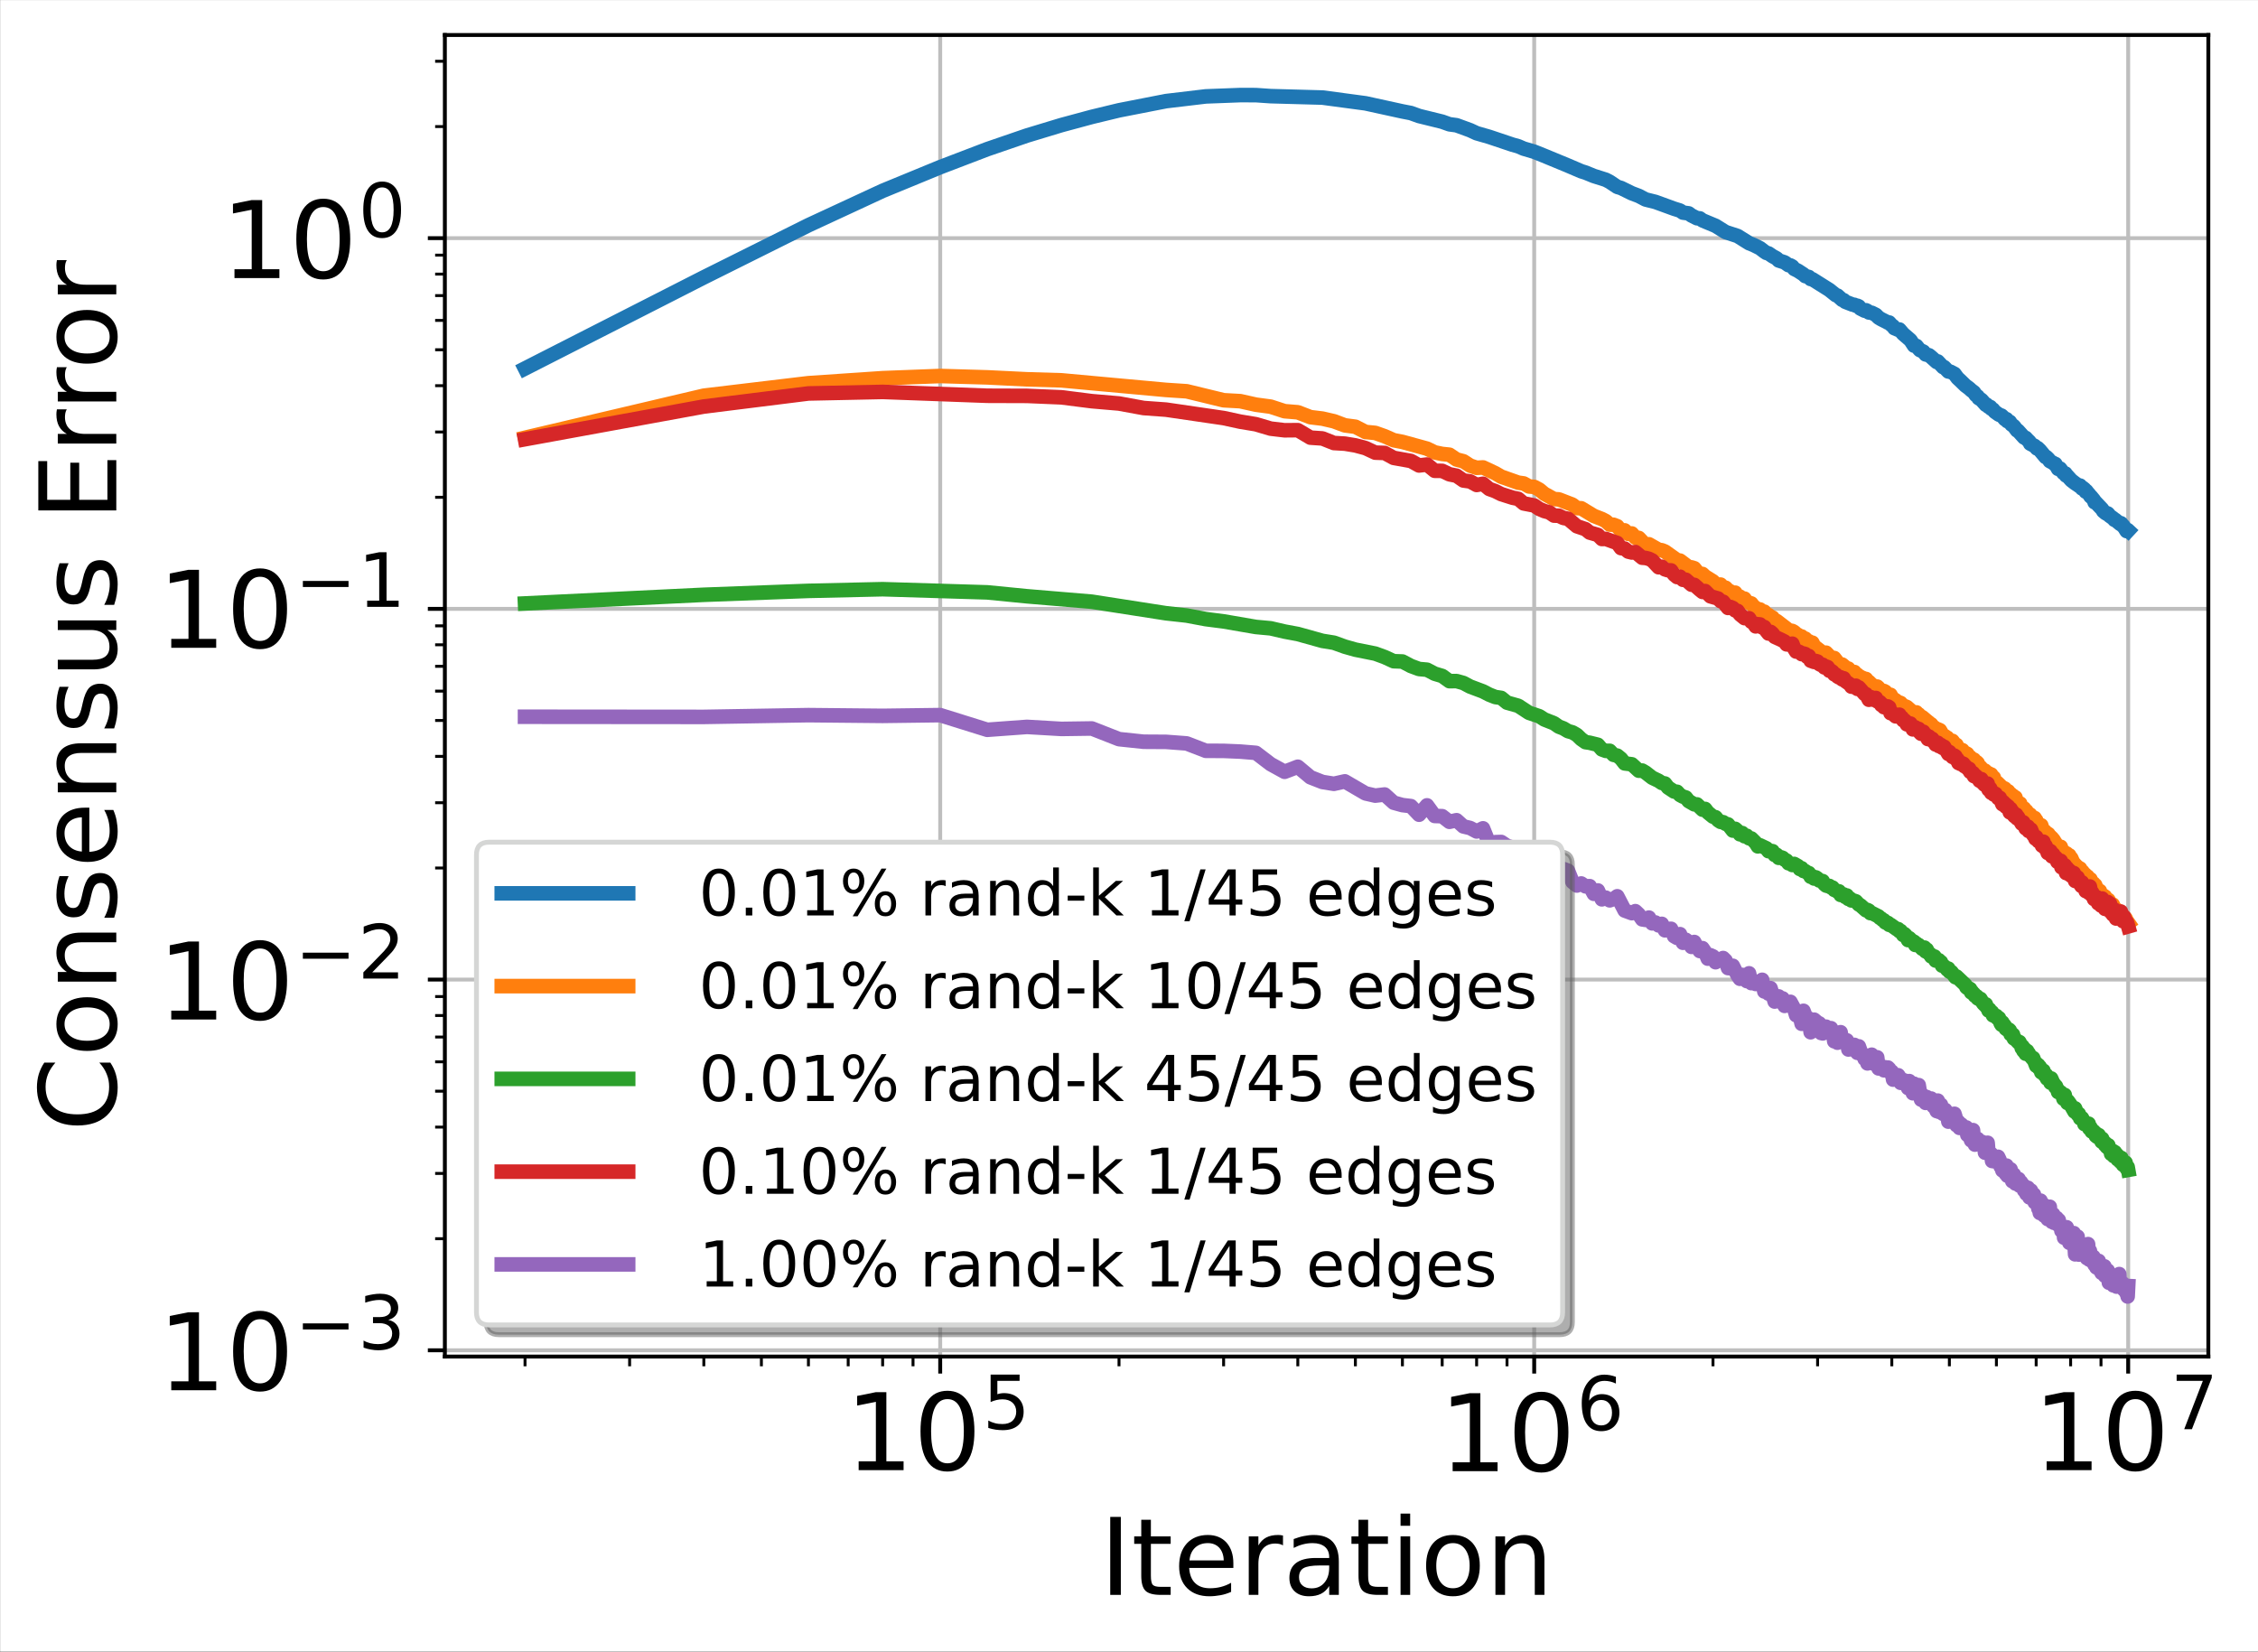 <?xml version="1.0" encoding="UTF-8" standalone="no"?>
<svg
   version="1.1"
   width="464.411"
   height="339.794"
   viewBox="0 0 464.411 339.794"
   id="svg329"
   sodipodi:docname="fspda_mnist_consensus_error.svg"
   inkscape:version="1.4 (86a8ad7, 2024-10-11)"
   xmlns:inkscape="http://www.inkscape.org/namespaces/inkscape"
   xmlns:sodipodi="http://sodipodi.sourceforge.net/DTD/sodipodi-0.dtd"
   xmlns:xlink="http://www.w3.org/1999/xlink"
   xmlns="http://www.w3.org/2000/svg"
   xmlns:svg="http://www.w3.org/2000/svg">
  <rect x="0" y="0" width="464.411" height="339.794" fill="#333333" stroke="none"/>
  <sodipodi:namedview
     id="namedview329"
     pagecolor="#ffffff"
     bordercolor="#000000"
     borderopacity="0.25"
     inkscape:showpageshadow="2"
     inkscape:pageopacity="0.0"
     inkscape:pagecheckerboard="true"
     inkscape:deskcolor="#d1d1d1"
     inkscape:zoom="1.7792448"
     inkscape:cx="105.94382"
     inkscape:cy="179.57056"
     inkscape:window-width="1920"
     inkscape:window-height="1057"
     inkscape:window-x="-8"
     inkscape:window-y="-8"
     inkscape:window-maximized="1"
     inkscape:current-layer="svg329" />
  <defs
     id="defs42">
    <clipPath
       id="clip_0">
      <path
         transform="matrix(1,0,0,-1,0,339.794)"
         d="M91.497 60.794H454.197V332.594H91.497Z"
         id="path1" />
    </clipPath>
    <g
       id="font_1_49">
      <path
         transform="matrix(.001,0,0,.001,0,0)"
         d="M124 83H285V639L110 604V694L284 729H383V83H544V0H124V83Z"
         id="path2" />
    </g>
    <g
       id="font_1_48">
      <path
         transform="matrix(.001,0,0,.001,0,0)"
         d="M318 664C267 664 229 639 203 589 177 539 165 464 165 364 165 264 177 189 203 139 229 89 267 64 318 64 369 64 407 89 433 139 458 189 471 264 471 364 471 464 458 539 433 589 407 639 369 664 318 664ZM318 742C399 742 461 709 505 645 548 580 570 486 570 364 570 241 548 147 505 83 461 19 399-13 317-13 235-13 173 19 130 83 87 147 66 241 66 364 66 486 87 580 130 645 173 709 236 742 318 742Z"
         id="path3" />
    </g>
    <g
       id="font_1_53">
      <path
         transform="matrix(.001,0,0,.001,0,0)"
         d="M108 729H495V646H198V467C212 472 227 476 241 478 255 480 270 482 284 482 365 482 429 459 477 415 525 370 549 310 549 234 549 155 524 94 475 51 426 8 357-13 269-13 238-13 207-10 175-6 143-1 111 6 77 17V116C106 100 136 88 168 80 199 72 232 69 267 69 323 69 368 83 401 113 433 143 450 183 450 234 450 284 433 324 401 354 368 384 323 399 267 399 241 399 214 396 188 390 162 384 135 375 108 363V729Z"
         id="path4" />
    </g>
    <clipPath
       id="clip_2">
      <path
         transform="matrix(1,0,0,-1,0,339.794)"
         d="M91.497 60.794H454.197V332.594H91.497Z"
         id="path5" />
    </clipPath>
    <g
       id="font_1_54">
      <path
         transform="matrix(.001,0,0,.001,0,0)"
         d="M330 404C286 404 251 388 225 358 199 328 186 286 186 234 186 181 199 139 225 109 251 79 286 64 330 64 374 64 409 79 435 109 461 139 474 181 474 234 474 286 461 328 435 358 409 388 374 404 330 404ZM526 713V623C501 635 476 644 451 650 425 656 400 659 376 659 310 659 260 637 226 593 192 549 172 482 168 394 187 422 211 444 240 459 269 474 301 482 336 482 409 482 467 459 509 415 551 371 573 310 573 234 573 159 550 99 506 54 462 9 403-13 330-13 246-13 181 19 137 83 92 147 70 241 70 364 70 479 97 571 152 639 206 707 280 742 372 742 396 742 421 739 447 735 472 730 498 723 526 713Z"
         id="path6" />
    </g>
    <clipPath
       id="clip_3">
      <path
         transform="matrix(1,0,0,-1,0,339.794)"
         d="M91.497 60.794H454.197V332.594H91.497Z"
         id="path7" />
    </clipPath>
    <g
       id="font_1_55">
      <path
         transform="matrix(.001,0,0,.001,0,0)"
         d="M82 729H551V687L286 0H183L432 646H82V729Z"
         id="path8" />
    </g>
    <g
       id="font_1_73">
      <path
         transform="matrix(.001,0,0,.001,0,0)"
         d="M98 729H197V0H98V729Z"
         id="path9" />
    </g>
    <g
       id="font_1_116">
      <path
         transform="matrix(.001,0,0,.001,0,0)"
         d="M183 702V547H368V477H183V180C183 135 189 106 201 94 213 81 238 75 276 75H368V0H276C206 0 158 13 132 39 106 65 93 112 93 180V477H27V547H93V702H183Z"
         id="path10" />
    </g>
    <g
       id="font_1_101">
      <path
         transform="matrix(.001,0,0,.001,0,0)"
         d="M562 296V252H149C153 190 171 142 205 110 238 78 284 62 344 62 378 62 412 66 444 74 476 82 509 95 541 113V28C509 14 476 3 442-3 408-9 373-13 339-13 251-13 182 12 131 62 80 112 55 181 55 268 55 357 79 428 127 481 175 533 241 560 323 560 397 560 455 536 498 489 540 441 562 377 562 296ZM472 322C471 371 457 410 431 440 404 469 368 484 324 484 274 484 234 469 204 441 174 413 156 373 152 322H472Z"
         id="path11" />
    </g>
    <g
       id="font_1_114">
      <path
         transform="matrix(.001,0,0,.001,0,0)"
         d="M411 463C401 469 390 473 378 476 366 478 353 480 339 480 288 480 249 463 222 430 194 397 181 350 181 288V0H91V547H181V462C199 495 224 520 254 536 284 552 321 560 365 560 371 560 378 559 386 559 393 558 401 557 411 555V463Z"
         id="path12" />
    </g>
    <g
       id="font_1_97">
      <path
         transform="matrix(.001,0,0,.001,0,0)"
         d="M343 275C270 275 220 266 192 250 164 233 150 205 150 165 150 133 160 107 181 89 202 70 231 61 267 61 317 61 357 78 387 114 417 149 432 196 432 255V275H343ZM522 312V0H432V83C411 49 385 25 355 10 325-5 287-13 243-13 187-13 142 2 109 33 76 64 60 106 60 159 60 220 80 266 122 298 163 329 224 345 306 345H432V354C432 395 418 427 391 450 364 472 326 484 277 484 245 484 215 480 185 472 155 464 127 453 100 439V522C132 534 164 544 195 550 226 556 256 560 286 560 365 560 424 539 463 498 502 457 522 395 522 312Z"
         id="path13" />
    </g>
    <g
       id="font_1_105">
      <path
         transform="matrix(.001,0,0,.001,0,0)"
         d="M94 547H184V0H94V547ZM94 760H184V646H94V760Z"
         id="path14" />
    </g>
    <g
       id="font_1_111">
      <path
         transform="matrix(.001,0,0,.001,0,0)"
         d="M306 484C258 484 220 465 192 427 164 389 150 338 150 273 150 207 163 156 191 118 219 80 257 62 306 62 354 62 392 80 420 118 448 156 462 207 462 273 462 337 448 389 420 427 392 465 354 484 306 484ZM306 560C384 560 445 534 490 484 534 433 557 363 557 273 557 183 534 113 490 63 445 12 384-13 306-13 227-13 165 12 121 63 77 113 55 183 55 273 55 363 77 433 121 484 165 534 227 560 306 560Z"
         id="path15" />
    </g>
    <g
       id="font_1_110">
      <path
         transform="matrix(.001,0,0,.001,0,0)"
         d="M549 330V0H459V327C459 379 448 417 428 443 408 469 378 482 338 482 289 482 251 466 223 435 195 404 181 362 181 309V0H91V547H181V462C202 494 227 519 257 535 286 551 320 560 358 560 420 560 468 540 500 501 532 462 549 405 549 330Z"
         id="path16" />
    </g>
    <clipPath
       id="clip_4">
      <path
         transform="matrix(1,0,0,-1,0,339.794)"
         d="M91.497 60.794H454.197V332.594H91.497Z"
         id="path17" />
    </clipPath>
    <g
       id="font_1_51">
      <path
         transform="matrix(.001,0,0,.001,0,0)"
         d="M406 393C453 383 490 362 516 330 542 298 556 258 556 212 556 140 531 84 482 45 432 6 362-13 271-13 240-13 208-10 176-4 144 1 110 10 76 22V117C103 101 133 89 166 81 198 73 232 69 268 69 330 69 377 81 409 105 441 129 458 165 458 212 458 254 443 288 413 312 383 336 341 349 287 349H202V430H291C339 430 376 439 402 459 428 478 441 506 441 543 441 580 427 609 401 629 374 649 336 659 287 659 260 659 231 656 200 650 169 644 135 635 98 623V711C135 721 170 729 203 734 235 739 266 742 296 742 370 742 429 725 473 691 517 657 539 611 539 553 539 513 527 479 504 451 481 423 448 403 406 393Z"
         id="path18" />
    </g>
    <clipPath
       id="clip_5">
      <path
         transform="matrix(.015,0,0,-.015,60.702,277.504)"
         d="M-1021-463H1794V1233H-1021Z"
         id="path19" />
    </clipPath>
    <clipPath
       id="clip_6">
      <path
         transform="matrix(1,0,0,-1,0,339.794)"
         d="M91.497 60.794H454.197V332.594H91.497Z"
         id="path20" />
    </clipPath>
    <g
       id="font_1_50">
      <path
         transform="matrix(.001,0,0,.001,0,0)"
         d="M192 83H536V0H73V83C110 121 161 173 226 239 290 304 331 346 348 365 380 400 402 430 414 455 426 479 433 504 433 528 433 566 419 598 392 622 365 646 330 659 286 659 255 659 222 653 188 643 154 632 117 616 78 594V694C118 710 155 722 189 730 223 738 255 742 284 742 359 742 419 723 464 685 509 647 532 597 532 534 532 504 526 475 515 449 504 422 484 390 454 354 446 344 420 317 376 272 332 227 271 164 192 83Z"
         id="path21" />
    </g>
    <clipPath
       id="clip_7">
      <path
         transform="matrix(.015,0,0,-.015,60.702,201.259)"
         d="M-1021-463H1794V1233H-1021Z"
         id="path22" />
    </clipPath>
    <clipPath
       id="clip_8">
      <path
         transform="matrix(1,0,0,-1,0,339.794)"
         d="M91.497 60.794H454.197V332.594H91.497Z"
         id="path23" />
    </clipPath>
    <clipPath
       id="clip_9">
      <path
         transform="matrix(.015,0,0,-.015,60.702,124.807)"
         d="M-1021-463H1794V1233H-1021Z"
         id="path24" />
    </clipPath>
    <clipPath
       id="clip_10">
      <path
         transform="matrix(1,0,0,-1,0,339.794)"
         d="M91.497 60.794H454.197V332.594H91.497Z"
         id="path25" />
    </clipPath>
    <g
       id="font_1_67">
      <path
         transform="matrix(.001,0,0,.001,0,0)"
         d="M644 673V569C610 599 575 622 537 638 499 653 460 661 418 661 334 661 270 635 226 584 182 533 160 460 160 364 160 268 182 194 226 143 270 92 334 67 418 67 460 67 499 74 537 90 575 105 610 128 644 159V56C609 32 572 15 534 4 496-7 455-13 412-13 302-13 215 20 151 87 87 154 56 246 56 364 56 481 87 573 151 641 215 708 302 742 412 742 456 742 497 736 535 725 573 713 610 696 644 673Z"
         id="path26" />
    </g>
    <g
       id="font_1_115">
      <path
         transform="matrix(.001,0,0,.001,0,0)"
         d="M443 531V446C417 458 391 468 364 475 336 481 308 485 279 485 234 485 200 478 178 464 156 450 145 430 145 403 145 382 153 366 169 354 185 342 217 330 265 320L296 313C360 299 405 279 432 255 458 230 472 195 472 151 472 100 452 60 412 31 372 1 316-13 246-13 216-13 186-10 154-5 122 0 89 8 54 20V113C87 95 120 82 152 74 184 65 216 61 248 61 290 61 323 68 346 82 368 96 380 117 380 144 380 168 371 187 355 200 339 213 303 226 247 238L216 245C160 257 119 275 95 299 70 323 58 356 58 399 58 450 76 490 112 518 148 546 200 560 268 560 301 560 332 557 362 552 391 547 418 540 443 531Z"
         id="path27" />
    </g>
    <g
       id="font_1_117">
      <path
         transform="matrix(.001,0,0,.001,0,0)"
         d="M85 216V547H175V219C175 167 185 129 205 103 225 77 255 64 296 64 344 64 383 79 411 110 439 141 453 183 453 237V547H543V0H453V84C431 50 405 26 377 10 348-5 315-13 277-13 214-13 166 6 134 45 101 83 85 140 85 216ZM311 560V560Z"
         id="path28" />
    </g>
    <g
       id="font_1_32" />
    <g
       id="font_1_69">
      <path
         transform="matrix(.001,0,0,.001,0,0)"
         d="M98 729H559V646H197V430H544V347H197V83H568V0H98V729Z"
         id="path29" />
    </g>
    <clipPath
       id="clip_11">
      <path
         transform="matrix(1,0,0,-1,0,339.794)"
         d="M91.497 60.794H454.197V332.594H91.497Z"
         id="path30" />
    </clipPath>
    <clipPath
       id="clip_12">
      <path
         transform="matrix(1,0,0,-1,0,339.794)"
         d="M91.497 60.794H454.197V332.594H91.497Z"
         id="path31" />
    </clipPath>
    <clipPath
       id="clip_13">
      <path
         transform="matrix(1,0,0,-1,0,339.794)"
         d="M91.497 60.794H454.197V332.594H91.497Z"
         id="path32" />
    </clipPath>
    <clipPath
       id="clip_14">
      <path
         transform="matrix(1,0,0,-1,0,339.794)"
         d="M91.497 60.794H454.197V332.594H91.497Z"
         id="path33" />
    </clipPath>
    <clipPath
       id="clip_15">
      <path
         transform="matrix(1,0,0,-1,0,339.794)"
         d="M91.497 60.794H454.197V332.594H91.497Z"
         id="path34" />
    </clipPath>
    <g
       id="font_1_46">
      <path
         transform="matrix(.001,0,0,.001,0,0)"
         d="M107 124H210V0H107V124Z"
         id="path35" />
    </g>
    <g
       id="font_1_37">
      <path
         transform="matrix(.001,0,0,.001,0,0)"
         d="M727 321C699 321 676 309 660 285 644 261 636 227 636 184 636 142 644 108 660 84 676 60 699 48 727 48 755 48 777 60 793 84 809 108 817 142 817 184 817 226 809 260 793 284 777 308 755 321 727 321ZM727 383C778 383 819 365 849 329 879 293 895 244 895 184 895 123 879 75 849 40 819 4 778-13 727-13 675-13 633 4 603 40 573 75 558 123 558 184 558 245 573 293 603 329 633 365 675 383 727 383ZM223 680C195 680 173 667 157 643 141 619 133 586 133 544 133 500 141 467 157 443 173 419 195 407 223 407 251 407 274 419 290 443 306 467 314 500 314 544 314 586 305 619 289 643 273 667 251 680 223 680ZM664 742H742L286-13H208L664 742ZM223 742C274 742 315 724 346 688 376 652 392 604 392 544 392 482 376 434 346 398 316 362 275 345 223 345 171 345 130 362 100 398 70 434 55 482 55 544 55 604 70 652 100 688 130 724 171 742 223 742Z"
         id="path36" />
    </g>
    <g
       id="font_1_100">
      <path
         transform="matrix(.001,0,0,.001,0,0)"
         d="M454 464V760H544V0H454V82C435 49 411 25 382 10 353-5 319-13 279-13 213-13 159 13 117 65 75 117 55 187 55 273 55 359 75 428 117 481 159 533 213 560 279 560 319 560 353 552 382 536 411 520 435 496 454 464ZM148 273C148 207 161 155 188 117 215 79 252 61 300 61 348 61 385 79 413 117 440 155 454 207 454 273 454 339 440 390 413 428 385 466 348 485 300 485 252 485 215 466 188 428 161 390 148 339 148 273Z"
         id="path37" />
    </g>
    <g
       id="font_1_45">
      <path
         transform="matrix(.001,0,0,.001,0,0)"
         d="M49 314H312V234H49V314Z"
         id="path38" />
    </g>
    <g
       id="font_1_107">
      <path
         transform="matrix(.001,0,0,.001,0,0)"
         d="M91 760H181V311L449 547H564L274 291 576 0H459L181 267V0H91V760Z"
         id="path39" />
    </g>
    <g
       id="font_1_47">
      <path
         transform="matrix(.001,0,0,.001,0,0)"
         d="M254 729H337L83-92H0L254 729Z"
         id="path40" />
    </g>
    <g
       id="font_1_52">
      <path
         transform="matrix(.001,0,0,.001,0,0)"
         d="M378 643 129 254H378V643ZM352 729H476V254H580V172H476V0H378V172H49V267L352 729Z"
         id="path41" />
    </g>
    <g
       id="font_1_103">
      <path
         transform="matrix(.001,0,0,.001,0,0)"
         d="M454 280C454 344 440 395 414 431 387 467 349 485 301 485 253 485 215 467 188 431 161 395 148 344 148 280 148 215 161 165 188 129 215 93 253 75 301 75 349 75 387 93 414 129 440 165 454 215 454 280ZM544 68C544-24 523-93 482-139 440-184 377-207 292-207 260-207 231-204 203-200 175-195 147-188 121-178V-91C147-105 173-115 199-122 225-129 251-133 278-133 336-133 380-117 410-87 439-56 454-10 454 52V96C435 64 411 40 382 24 353 8 319 0 279 0 211 0 157 25 116 76 75 127 55 195 55 280 55 364 75 432 116 483 157 534 211 560 279 560 319 560 353 552 382 536 411 520 435 496 454 464V547H544V68Z"
         id="path42" />
    </g>
  </defs>
  <path
     d="M 0.022,339.706 H 464.43 V 0.011 H 0.022 Z"
     fill="#ffffff"
     id="path43"
     style="stroke-width:1.265" />
  <g
     clip-path="url(#clip_0)"
     id="g44">
    <path
       transform="matrix(1,0,0,-1,0,339.794)"
       stroke-width=".8"
       stroke-linecap="square"
       stroke-linejoin="round"
       fill="none"
       stroke="#bebebe"
       d="M193.375 60.794V332.594"
       id="path44" />
  </g>
  <path
     transform="matrix(1,0,0,-1,0,339.794)"
     d="M193.375 60.794V57.294"
     id="path45" />
  <path
     transform="matrix(1,0,0,-1,0,339.794)"
     stroke-width=".8"
     stroke-linecap="butt"
     stroke-linejoin="round"
     fill="none"
     stroke="#000000"
     d="M193.375 60.794V57.294"
     id="path46" />
  <use
     data-text="1"
     xlink:href="#font_1_49"
     transform="matrix(22,0,0,-22,173.875,302.363)"
     id="use46" />
  <use
     data-text="0"
     xlink:href="#font_1_48"
     transform="matrix(22,0,0,-22,187.872,302.363)"
     id="use47" />
  <use
     data-text="5"
     xlink:href="#font_1_53"
     transform="matrix(15.4,0,0,-15.4,202.08,293.941)"
     id="use48" />
  <g
     clip-path="url(#clip_2)"
     id="g48">
    <path
       transform="matrix(1,0,0,-1,0,339.794)"
       stroke-width=".8"
       stroke-linecap="square"
       stroke-linejoin="round"
       fill="none"
       stroke="#bebebe"
       d="M315.543 60.794V332.594"
       id="path48" />
  </g>
  <path
     transform="matrix(1,0,0,-1,0,339.794)"
     d="M315.543 60.794V57.294"
     id="path49" />
  <path
     transform="matrix(1,0,0,-1,0,339.794)"
     stroke-width=".8"
     stroke-linecap="butt"
     stroke-linejoin="round"
     fill="none"
     stroke="#000000"
     d="M315.543 60.794V57.294"
     id="path50" />
  <use
     data-text="1"
     xlink:href="#font_1_49"
     transform="matrix(22,0,0,-22,296.043,302.57)"
     id="use50" />
  <use
     data-text="0"
     xlink:href="#font_1_48"
     transform="matrix(22,0,0,-22,310.04,302.57)"
     id="use51" />
  <use
     data-text="6"
     xlink:href="#font_1_54"
     transform="matrix(15.4,0,0,-15.4,324.247,294.148)"
     id="use52" />
  <g
     clip-path="url(#clip_3)"
     id="g52">
    <path
       transform="matrix(1,0,0,-1,0,339.794)"
       stroke-width=".8"
       stroke-linecap="square"
       stroke-linejoin="round"
       fill="none"
       stroke="#bebebe"
       d="M437.711 60.794V332.594"
       id="path52" />
  </g>
  <path
     transform="matrix(1,0,0,-1,0,339.794)"
     d="M437.711 60.794V57.294"
     id="path53" />
  <path
     transform="matrix(1,0,0,-1,0,339.794)"
     stroke-width=".8"
     stroke-linecap="butt"
     stroke-linejoin="round"
     fill="none"
     stroke="#000000"
     d="M437.711 60.794V57.294"
     id="path54" />
  <use
     data-text="1"
     xlink:href="#font_1_49"
     transform="matrix(22,0,0,-22,418.211,302.363)"
     id="use54" />
  <use
     data-text="0"
     xlink:href="#font_1_48"
     transform="matrix(22,0,0,-22,432.208,302.363)"
     id="use55" />
  <use
     data-text="7"
     xlink:href="#font_1_55"
     transform="matrix(15.4,0,0,-15.4,446.415,293.941)"
     id="use56" />
  <path
     transform="matrix(1,0,0,-1,0,339.794)"
     d="M107.983 60.794V58.794"
     id="path56" />
  <path
     transform="matrix(1,0,0,-1,0,339.794)"
     stroke-width=".6"
     stroke-linecap="butt"
     stroke-linejoin="round"
     fill="none"
     stroke="#000000"
     d="M107.983 60.794V58.794"
     id="path57" />
  <path
     transform="matrix(1,0,0,-1,0,339.794)"
     d="M129.496 60.794V58.794"
     id="path58" />
  <path
     transform="matrix(1,0,0,-1,0,339.794)"
     stroke-width=".6"
     stroke-linecap="butt"
     stroke-linejoin="round"
     fill="none"
     stroke="#000000"
     d="M129.496 60.794V58.794"
     id="path59" />
  <path
     transform="matrix(1,0,0,-1,0,339.794)"
     d="M144.759 60.794V58.794"
     id="path60" />
  <path
     transform="matrix(1,0,0,-1,0,339.794)"
     stroke-width=".6"
     stroke-linecap="butt"
     stroke-linejoin="round"
     fill="none"
     stroke="#000000"
     d="M144.759 60.794V58.794"
     id="path61" />
  <path
     transform="matrix(1,0,0,-1,0,339.794)"
     d="M156.599 60.794V58.794"
     id="path62" />
  <path
     transform="matrix(1,0,0,-1,0,339.794)"
     stroke-width=".6"
     stroke-linecap="butt"
     stroke-linejoin="round"
     fill="none"
     stroke="#000000"
     d="M156.599 60.794V58.794"
     id="path63" />
  <path
     transform="matrix(1,0,0,-1,0,339.794)"
     d="M166.272 60.794V58.794"
     id="path64" />
  <path
     transform="matrix(1,0,0,-1,0,339.794)"
     stroke-width=".6"
     stroke-linecap="butt"
     stroke-linejoin="round"
     fill="none"
     stroke="#000000"
     d="M166.272 60.794V58.794"
     id="path65" />
  <path
     transform="matrix(1,0,0,-1,0,339.794)"
     d="M174.451 60.794V58.794"
     id="path66" />
  <path
     transform="matrix(1,0,0,-1,0,339.794)"
     stroke-width=".6"
     stroke-linecap="butt"
     stroke-linejoin="round"
     fill="none"
     stroke="#000000"
     d="M174.451 60.794V58.794"
     id="path67" />
  <path
     transform="matrix(1,0,0,-1,0,339.794)"
     d="M181.536 60.794V58.794"
     id="path68" />
  <path
     transform="matrix(1,0,0,-1,0,339.794)"
     stroke-width=".6"
     stroke-linecap="butt"
     stroke-linejoin="round"
     fill="none"
     stroke="#000000"
     d="M181.536 60.794V58.794"
     id="path69" />
  <path
     transform="matrix(1,0,0,-1,0,339.794)"
     d="M187.785 60.794V58.794"
     id="path70" />
  <path
     transform="matrix(1,0,0,-1,0,339.794)"
     stroke-width=".6"
     stroke-linecap="butt"
     stroke-linejoin="round"
     fill="none"
     stroke="#000000"
     d="M187.785 60.794V58.794"
     id="path71" />
  <path
     transform="matrix(1,0,0,-1,0,339.794)"
     d="M230.151 60.794V58.794"
     id="path72" />
  <path
     transform="matrix(1,0,0,-1,0,339.794)"
     stroke-width=".6"
     stroke-linecap="butt"
     stroke-linejoin="round"
     fill="none"
     stroke="#000000"
     d="M230.151 60.794V58.794"
     id="path73" />
  <path
     transform="matrix(1,0,0,-1,0,339.794)"
     d="M251.664 60.794V58.794"
     id="path74" />
  <path
     transform="matrix(1,0,0,-1,0,339.794)"
     stroke-width=".6"
     stroke-linecap="butt"
     stroke-linejoin="round"
     fill="none"
     stroke="#000000"
     d="M251.664 60.794V58.794"
     id="path75" />
  <path
     transform="matrix(1,0,0,-1,0,339.794)"
     d="M266.927 60.794V58.794"
     id="path76" />
  <path
     transform="matrix(1,0,0,-1,0,339.794)"
     stroke-width=".6"
     stroke-linecap="butt"
     stroke-linejoin="round"
     fill="none"
     stroke="#000000"
     d="M266.927 60.794V58.794"
     id="path77" />
  <path
     transform="matrix(1,0,0,-1,0,339.794)"
     d="M278.767 60.794V58.794"
     id="path78" />
  <path
     transform="matrix(1,0,0,-1,0,339.794)"
     stroke-width=".6"
     stroke-linecap="butt"
     stroke-linejoin="round"
     fill="none"
     stroke="#000000"
     d="M278.767 60.794V58.794"
     id="path79" />
  <path
     transform="matrix(1,0,0,-1,0,339.794)"
     d="M288.44 60.794V58.794"
     id="path80" />
  <path
     transform="matrix(1,0,0,-1,0,339.794)"
     stroke-width=".6"
     stroke-linecap="butt"
     stroke-linejoin="round"
     fill="none"
     stroke="#000000"
     d="M288.44 60.794V58.794"
     id="path81" />
  <path
     transform="matrix(1,0,0,-1,0,339.794)"
     d="M296.619 60.794V58.794"
     id="path82" />
  <path
     transform="matrix(1,0,0,-1,0,339.794)"
     stroke-width=".6"
     stroke-linecap="butt"
     stroke-linejoin="round"
     fill="none"
     stroke="#000000"
     d="M296.619 60.794V58.794"
     id="path83" />
  <path
     transform="matrix(1,0,0,-1,0,339.794)"
     d="M303.703 60.794V58.794"
     id="path84" />
  <path
     transform="matrix(1,0,0,-1,0,339.794)"
     stroke-width=".6"
     stroke-linecap="butt"
     stroke-linejoin="round"
     fill="none"
     stroke="#000000"
     d="M303.703 60.794V58.794"
     id="path85" />
  <path
     transform="matrix(1,0,0,-1,0,339.794)"
     d="M309.953 60.794V58.794"
     id="path86" />
  <path
     transform="matrix(1,0,0,-1,0,339.794)"
     stroke-width=".6"
     stroke-linecap="butt"
     stroke-linejoin="round"
     fill="none"
     stroke="#000000"
     d="M309.953 60.794V58.794"
     id="path87" />
  <path
     transform="matrix(1,0,0,-1,0,339.794)"
     d="M352.319 60.794V58.794"
     id="path88" />
  <path
     transform="matrix(1,0,0,-1,0,339.794)"
     stroke-width=".6"
     stroke-linecap="butt"
     stroke-linejoin="round"
     fill="none"
     stroke="#000000"
     d="M352.319 60.794V58.794"
     id="path89" />
  <path
     transform="matrix(1,0,0,-1,0,339.794)"
     d="M373.832 60.794V58.794"
     id="path90" />
  <path
     transform="matrix(1,0,0,-1,0,339.794)"
     stroke-width=".6"
     stroke-linecap="butt"
     stroke-linejoin="round"
     fill="none"
     stroke="#000000"
     d="M373.832 60.794V58.794"
     id="path91" />
  <path
     transform="matrix(1,0,0,-1,0,339.794)"
     d="M389.095 60.794V58.794"
     id="path92" />
  <path
     transform="matrix(1,0,0,-1,0,339.794)"
     stroke-width=".6"
     stroke-linecap="butt"
     stroke-linejoin="round"
     fill="none"
     stroke="#000000"
     d="M389.095 60.794V58.794"
     id="path93" />
  <path
     transform="matrix(1,0,0,-1,0,339.794)"
     d="M400.934 60.794V58.794"
     id="path94" />
  <path
     transform="matrix(1,0,0,-1,0,339.794)"
     stroke-width=".6"
     stroke-linecap="butt"
     stroke-linejoin="round"
     fill="none"
     stroke="#000000"
     d="M400.934 60.794V58.794"
     id="path95" />
  <path
     transform="matrix(1,0,0,-1,0,339.794)"
     d="M410.608 60.794V58.794"
     id="path96" />
  <path
     transform="matrix(1,0,0,-1,0,339.794)"
     stroke-width=".6"
     stroke-linecap="butt"
     stroke-linejoin="round"
     fill="none"
     stroke="#000000"
     d="M410.608 60.794V58.794"
     id="path97" />
  <path
     transform="matrix(1,0,0,-1,0,339.794)"
     d="M418.786 60.794V58.794"
     id="path98" />
  <path
     transform="matrix(1,0,0,-1,0,339.794)"
     stroke-width=".6"
     stroke-linecap="butt"
     stroke-linejoin="round"
     fill="none"
     stroke="#000000"
     d="M418.786 60.794V58.794"
     id="path99" />
  <path
     transform="matrix(1,0,0,-1,0,339.794)"
     d="M425.871 60.794V58.794"
     id="path100" />
  <path
     transform="matrix(1,0,0,-1,0,339.794)"
     stroke-width=".6"
     stroke-linecap="butt"
     stroke-linejoin="round"
     fill="none"
     stroke="#000000"
     d="M425.871 60.794V58.794"
     id="path101" />
  <path
     transform="matrix(1,0,0,-1,0,339.794)"
     d="M432.12 60.794V58.794"
     id="path102" />
  <path
     transform="matrix(1,0,0,-1,0,339.794)"
     stroke-width=".6"
     stroke-linecap="butt"
     stroke-linejoin="round"
     fill="none"
     stroke="#000000"
     d="M432.12 60.794V58.794"
     id="path103" />
  <use
     data-text="I"
     xlink:href="#font_1_73"
     transform="matrix(22,0,0,-22,226.191,328.016)"
     id="use103" />
  <use
     data-text="t"
     xlink:href="#font_1_116"
     transform="matrix(22,0,0,-22,232.681,328.016)"
     id="use104" />
  <use
     data-text="e"
     xlink:href="#font_1_101"
     transform="matrix(22,0,0,-22,241.305,328.016)"
     id="use105" />
  <use
     data-text="r"
     xlink:href="#font_1_114"
     transform="matrix(22,0,0,-22,254.835,328.016)"
     id="use106" />
  <use
     data-text="a"
     xlink:href="#font_1_97"
     transform="matrix(22,0,0,-22,263.877,328.016)"
     id="use107" />
  <use
     data-text="t"
     xlink:href="#font_1_116"
     transform="matrix(22,0,0,-22,277.363,328.016)"
     id="use108" />
  <use
     data-text="i"
     xlink:href="#font_1_105"
     transform="matrix(22,0,0,-22,285.987,328.016)"
     id="use109" />
  <use
     data-text="o"
     xlink:href="#font_1_111"
     transform="matrix(22,0,0,-22,292.103,328.016)"
     id="use110" />
  <use
     data-text="n"
     xlink:href="#font_1_110"
     transform="matrix(22,0,0,-22,305.567,328.016)"
     id="use111" />
  <g
     clip-path="url(#clip_4)"
     id="g111">
    <path
       transform="matrix(1,0,0,-1,0,339.794)"
       stroke-width=".8"
       stroke-linecap="square"
       stroke-linejoin="round"
       fill="none"
       stroke="#bebebe"
       d="M91.497 62.079H454.197"
       id="path111" />
  </g>
  <path
     transform="matrix(1,0,0,-1,0,339.794)"
     d="M91.497 62.079H87.997"
     id="path112" />
  <path
     transform="matrix(1,0,0,-1,0,339.794)"
     stroke-width=".8"
     stroke-linecap="butt"
     stroke-linejoin="round"
     fill="none"
     stroke="#000000"
     d="M91.497 62.079H87.997"
     id="path113" />
  <use
     data-text="1"
     xlink:href="#font_1_49"
     transform="matrix(22,0,0,-22,32.497,285.925)"
     id="use113" />
  <use
     data-text="0"
     xlink:href="#font_1_48"
     transform="matrix(22,0,0,-22,46.494,285.925)"
     id="use114" />
  <use
     data-text="3"
     xlink:href="#font_1_51"
     transform="matrix(15.4,0,0,-15.4,73.605,277.504)"
     id="use115" />
  <g
     clip-path="url(#clip_5)"
     id="g115">
    <path
       transform="matrix(.015,0,0,-.015,60.702,277.504)"
       d="M106 355H732V272H106V355Z"
       id="path115" />
  </g>
  <g
     clip-path="url(#clip_6)"
     id="g116">
    <path
       transform="matrix(1,0,0,-1,0,339.794)"
       stroke-width=".8"
       stroke-linecap="square"
       stroke-linejoin="round"
       fill="none"
       stroke="#bebebe"
       d="M91.497 138.324H454.197"
       id="path116" />
  </g>
  <path
     transform="matrix(1,0,0,-1,0,339.794)"
     d="M91.497 138.324H87.997"
     id="path117" />
  <path
     transform="matrix(1,0,0,-1,0,339.794)"
     stroke-width=".8"
     stroke-linecap="butt"
     stroke-linejoin="round"
     fill="none"
     stroke="#000000"
     d="M91.497 138.324H87.997"
     id="path118" />
  <use
     data-text="1"
     xlink:href="#font_1_49"
     transform="matrix(22,0,0,-22,32.497,209.681)"
     id="use118" />
  <use
     data-text="0"
     xlink:href="#font_1_48"
     transform="matrix(22,0,0,-22,46.494,209.681)"
     id="use119" />
  <use
     data-text="2"
     xlink:href="#font_1_50"
     transform="matrix(15.4,0,0,-15.4,73.605,201.259)"
     id="use120" />
  <g
     clip-path="url(#clip_7)"
     id="g120">
    <path
       transform="matrix(.015,0,0,-.015,60.702,201.259)"
       d="M106 355H732V272H106V355Z"
       id="path120" />
  </g>
  <g
     clip-path="url(#clip_8)"
     id="g121">
    <path
       transform="matrix(1,0,0,-1,0,339.794)"
       stroke-width=".8"
       stroke-linecap="square"
       stroke-linejoin="round"
       fill="none"
       stroke="#bebebe"
       d="M91.497 214.568H454.197"
       id="path121" />
  </g>
  <path
     transform="matrix(1,0,0,-1,0,339.794)"
     d="M91.497 214.568H87.997"
     id="path122" />
  <path
     transform="matrix(1,0,0,-1,0,339.794)"
     stroke-width=".8"
     stroke-linecap="butt"
     stroke-linejoin="round"
     fill="none"
     stroke="#000000"
     d="M91.497 214.568H87.997"
     id="path123" />
  <use
     data-text="1"
     xlink:href="#font_1_49"
     transform="matrix(22,0,0,-22,32.497,133.228)"
     id="use123" />
  <use
     data-text="0"
     xlink:href="#font_1_48"
     transform="matrix(22,0,0,-22,46.494,133.228)"
     id="use124" />
  <use
     data-text="1"
     xlink:href="#font_1_49"
     transform="matrix(15.4,0,0,-15.4,73.605,124.807)"
     id="use125" />
  <g
     clip-path="url(#clip_9)"
     id="g125">
    <path
       transform="matrix(.015,0,0,-.015,60.702,124.807)"
       d="M106 355H732V272H106V355Z"
       id="path125" />
  </g>
  <g
     clip-path="url(#clip_10)"
     id="g126">
    <path
       transform="matrix(1,0,0,-1,0,339.794)"
       stroke-width=".8"
       stroke-linecap="square"
       stroke-linejoin="round"
       fill="none"
       stroke="#bebebe"
       d="M91.497 290.813H454.197"
       id="path126" />
  </g>
  <path
     transform="matrix(1,0,0,-1,0,339.794)"
     d="M91.497 290.813H87.997"
     id="path127" />
  <path
     transform="matrix(1,0,0,-1,0,339.794)"
     stroke-width=".8"
     stroke-linecap="butt"
     stroke-linejoin="round"
     fill="none"
     stroke="#000000"
     d="M91.497 290.813H87.997"
     id="path128" />
  <use
     data-text="1"
     xlink:href="#font_1_49"
     transform="matrix(22,0,0,-22,45.497,57.192)"
     id="use128" />
  <use
     data-text="0"
     xlink:href="#font_1_48"
     transform="matrix(22,0,0,-22,59.494,57.192)"
     id="use129" />
  <use
     data-text="0"
     xlink:href="#font_1_48"
     transform="matrix(15.4,0,0,-15.4,73.702,48.77)"
     id="use130" />
  <path
     transform="matrix(1,0,0,-1,0,339.794)"
     d="M91.497 85.031H89.497"
     id="path130" />
  <path
     transform="matrix(1,0,0,-1,0,339.794)"
     stroke-width=".6"
     stroke-linecap="butt"
     stroke-linejoin="round"
     fill="none"
     stroke="#000000"
     d="M91.497 85.031H89.497"
     id="path131" />
  <path
     transform="matrix(1,0,0,-1,0,339.794)"
     d="M91.497 98.457H89.497"
     id="path132" />
  <path
     transform="matrix(1,0,0,-1,0,339.794)"
     stroke-width=".6"
     stroke-linecap="butt"
     stroke-linejoin="round"
     fill="none"
     stroke="#000000"
     d="M91.497 98.457H89.497"
     id="path133" />
  <path
     transform="matrix(1,0,0,-1,0,339.794)"
     d="M91.497 107.983H89.497"
     id="path134" />
  <path
     transform="matrix(1,0,0,-1,0,339.794)"
     stroke-width=".6"
     stroke-linecap="butt"
     stroke-linejoin="round"
     fill="none"
     stroke="#000000"
     d="M91.497 107.983H89.497"
     id="path135" />
  <path
     transform="matrix(1,0,0,-1,0,339.794)"
     d="M91.497 115.372H89.497"
     id="path136" />
  <path
     transform="matrix(1,0,0,-1,0,339.794)"
     stroke-width=".6"
     stroke-linecap="butt"
     stroke-linejoin="round"
     fill="none"
     stroke="#000000"
     d="M91.497 115.372H89.497"
     id="path137" />
  <path
     transform="matrix(1,0,0,-1,0,339.794)"
     d="M91.497 121.409H89.497"
     id="path138" />
  <path
     transform="matrix(1,0,0,-1,0,339.794)"
     stroke-width=".6"
     stroke-linecap="butt"
     stroke-linejoin="round"
     fill="none"
     stroke="#000000"
     d="M91.497 121.409H89.497"
     id="path139" />
  <path
     transform="matrix(1,0,0,-1,0,339.794)"
     d="M91.497 126.513H89.497"
     id="path140" />
  <path
     transform="matrix(1,0,0,-1,0,339.794)"
     stroke-width=".6"
     stroke-linecap="butt"
     stroke-linejoin="round"
     fill="none"
     stroke="#000000"
     d="M91.497 126.513H89.497"
     id="path141" />
  <path
     transform="matrix(1,0,0,-1,0,339.794)"
     d="M91.497 130.935H89.497"
     id="path142" />
  <path
     transform="matrix(1,0,0,-1,0,339.794)"
     stroke-width=".6"
     stroke-linecap="butt"
     stroke-linejoin="round"
     fill="none"
     stroke="#000000"
     d="M91.497 130.935H89.497"
     id="path143" />
  <path
     transform="matrix(1,0,0,-1,0,339.794)"
     d="M91.497 134.835H89.497"
     id="path144" />
  <path
     transform="matrix(1,0,0,-1,0,339.794)"
     stroke-width=".6"
     stroke-linecap="butt"
     stroke-linejoin="round"
     fill="none"
     stroke="#000000"
     d="M91.497 134.835H89.497"
     id="path145" />
  <path
     transform="matrix(1,0,0,-1,0,339.794)"
     d="M91.497 161.276H89.497"
     id="path146" />
  <path
     transform="matrix(1,0,0,-1,0,339.794)"
     stroke-width=".6"
     stroke-linecap="butt"
     stroke-linejoin="round"
     fill="none"
     stroke="#000000"
     d="M91.497 161.276H89.497"
     id="path147" />
  <path
     transform="matrix(1,0,0,-1,0,339.794)"
     d="M91.497 174.702H89.497"
     id="path148" />
  <path
     transform="matrix(1,0,0,-1,0,339.794)"
     stroke-width=".6"
     stroke-linecap="butt"
     stroke-linejoin="round"
     fill="none"
     stroke="#000000"
     d="M91.497 174.702H89.497"
     id="path149" />
  <path
     transform="matrix(1,0,0,-1,0,339.794)"
     d="M91.497 184.228H89.497"
     id="path150" />
  <path
     transform="matrix(1,0,0,-1,0,339.794)"
     stroke-width=".6"
     stroke-linecap="butt"
     stroke-linejoin="round"
     fill="none"
     stroke="#000000"
     d="M91.497 184.228H89.497"
     id="path151" />
  <path
     transform="matrix(1,0,0,-1,0,339.794)"
     d="M91.497 191.617H89.497"
     id="path152" />
  <path
     transform="matrix(1,0,0,-1,0,339.794)"
     stroke-width=".6"
     stroke-linecap="butt"
     stroke-linejoin="round"
     fill="none"
     stroke="#000000"
     d="M91.497 191.617H89.497"
     id="path153" />
  <path
     transform="matrix(1,0,0,-1,0,339.794)"
     d="M91.497 197.654H89.497"
     id="path154" />
  <path
     transform="matrix(1,0,0,-1,0,339.794)"
     stroke-width=".6"
     stroke-linecap="butt"
     stroke-linejoin="round"
     fill="none"
     stroke="#000000"
     d="M91.497 197.654H89.497"
     id="path155" />
  <path
     transform="matrix(1,0,0,-1,0,339.794)"
     d="M91.497 202.758H89.497"
     id="path156" />
  <path
     transform="matrix(1,0,0,-1,0,339.794)"
     stroke-width=".6"
     stroke-linecap="butt"
     stroke-linejoin="round"
     fill="none"
     stroke="#000000"
     d="M91.497 202.758H89.497"
     id="path157" />
  <path
     transform="matrix(1,0,0,-1,0,339.794)"
     d="M91.497 207.18H89.497"
     id="path158" />
  <path
     transform="matrix(1,0,0,-1,0,339.794)"
     stroke-width=".6"
     stroke-linecap="butt"
     stroke-linejoin="round"
     fill="none"
     stroke="#000000"
     d="M91.497 207.18H89.497"
     id="path159" />
  <path
     transform="matrix(1,0,0,-1,0,339.794)"
     d="M91.497 211.08H89.497"
     id="path160" />
  <path
     transform="matrix(1,0,0,-1,0,339.794)"
     stroke-width=".6"
     stroke-linecap="butt"
     stroke-linejoin="round"
     fill="none"
     stroke="#000000"
     d="M91.497 211.08H89.497"
     id="path161" />
  <path
     transform="matrix(1,0,0,-1,0,339.794)"
     d="M91.497 237.52H89.497"
     id="path162" />
  <path
     transform="matrix(1,0,0,-1,0,339.794)"
     stroke-width=".6"
     stroke-linecap="butt"
     stroke-linejoin="round"
     fill="none"
     stroke="#000000"
     d="M91.497 237.52H89.497"
     id="path163" />
  <path
     transform="matrix(1,0,0,-1,0,339.794)"
     d="M91.497 250.946H89.497"
     id="path164" />
  <path
     transform="matrix(1,0,0,-1,0,339.794)"
     stroke-width=".6"
     stroke-linecap="butt"
     stroke-linejoin="round"
     fill="none"
     stroke="#000000"
     d="M91.497 250.946H89.497"
     id="path165" />
  <path
     transform="matrix(1,0,0,-1,0,339.794)"
     d="M91.497 260.472H89.497"
     id="path166" />
  <path
     transform="matrix(1,0,0,-1,0,339.794)"
     stroke-width=".6"
     stroke-linecap="butt"
     stroke-linejoin="round"
     fill="none"
     stroke="#000000"
     d="M91.497 260.472H89.497"
     id="path167" />
  <path
     transform="matrix(1,0,0,-1,0,339.794)"
     d="M91.497 267.861H89.497"
     id="path168" />
  <path
     transform="matrix(1,0,0,-1,0,339.794)"
     stroke-width=".6"
     stroke-linecap="butt"
     stroke-linejoin="round"
     fill="none"
     stroke="#000000"
     d="M91.497 267.861H89.497"
     id="path169" />
  <path
     transform="matrix(1,0,0,-1,0,339.794)"
     d="M91.497 273.898H89.497"
     id="path170" />
  <path
     transform="matrix(1,0,0,-1,0,339.794)"
     stroke-width=".6"
     stroke-linecap="butt"
     stroke-linejoin="round"
     fill="none"
     stroke="#000000"
     d="M91.497 273.898H89.497"
     id="path171" />
  <path
     transform="matrix(1,0,0,-1,0,339.794)"
     d="M91.497 279.002H89.497"
     id="path172" />
  <path
     transform="matrix(1,0,0,-1,0,339.794)"
     stroke-width=".6"
     stroke-linecap="butt"
     stroke-linejoin="round"
     fill="none"
     stroke="#000000"
     d="M91.497 279.002H89.497"
     id="path173" />
  <path
     transform="matrix(1,0,0,-1,0,339.794)"
     d="M91.497 283.424H89.497"
     id="path174" />
  <path
     transform="matrix(1,0,0,-1,0,339.794)"
     stroke-width=".6"
     stroke-linecap="butt"
     stroke-linejoin="round"
     fill="none"
     stroke="#000000"
     d="M91.497 283.424H89.497"
     id="path175" />
  <path
     transform="matrix(1,0,0,-1,0,339.794)"
     d="M91.497 287.324H89.497"
     id="path176" />
  <path
     transform="matrix(1,0,0,-1,0,339.794)"
     stroke-width=".6"
     stroke-linecap="butt"
     stroke-linejoin="round"
     fill="none"
     stroke="#000000"
     d="M91.497 287.324H89.497"
     id="path177" />
  <path
     transform="matrix(1,0,0,-1,0,339.794)"
     d="M91.497 313.765H89.497"
     id="path178" />
  <path
     transform="matrix(1,0,0,-1,0,339.794)"
     stroke-width=".6"
     stroke-linecap="butt"
     stroke-linejoin="round"
     fill="none"
     stroke="#000000"
     d="M91.497 313.765H89.497"
     id="path179" />
  <path
     transform="matrix(1,0,0,-1,0,339.794)"
     d="M91.497 327.191H89.497"
     id="path180" />
  <path
     transform="matrix(1,0,0,-1,0,339.794)"
     stroke-width=".6"
     stroke-linecap="butt"
     stroke-linejoin="round"
     fill="none"
     stroke="#000000"
     d="M91.497 327.191H89.497"
     id="path181" />
  <use
     data-text="C"
     xlink:href="#font_1_67"
     transform="matrix(0,-22,-22,-0,23.919,232.709)"
     id="use181" />
  <use
     data-text="o"
     xlink:href="#font_1_111"
     transform="matrix(0,-22,-22,-0,23.919,217.353)"
     id="use182" />
  <use
     data-text="n"
     xlink:href="#font_1_110"
     transform="matrix(0,-22,-22,-0,23.919,203.889)"
     id="use183" />
  <use
     data-text="s"
     xlink:href="#font_1_115"
     transform="matrix(0,-22,-22,-0,23.919,189.941)"
     id="use184" />
  <use
     data-text="e"
     xlink:href="#font_1_101"
     transform="matrix(0,-22,-22,-0,23.919,178.479)"
     id="use185" />
  <use
     data-text="n"
     xlink:href="#font_1_110"
     transform="matrix(0,-22,-22,-0,23.919,164.949)"
     id="use186" />
  <use
     data-text="s"
     xlink:href="#font_1_115"
     transform="matrix(0,-22,-22,-0,23.919,151.001)"
     id="use187" />
  <use
     data-text="u"
     xlink:href="#font_1_117"
     transform="matrix(0,-22,-22,-0,23.919,139.539)"
     id="use188" />
  <use
     data-text="s"
     xlink:href="#font_1_115"
     transform="matrix(0,-22,-22,-0,23.919,125.591)"
     id="use189" />
  <use
     data-text=" "
     xlink:href="#font_1_32"
     transform="matrix(0,-22,-22,-0,23.919,114.129)"
     id="use190" />
  <use
     data-text="E"
     xlink:href="#font_1_69"
     transform="matrix(0,-22,-22,-0,23.919,107.133)"
     id="use191" />
  <use
     data-text="r"
     xlink:href="#font_1_114"
     transform="matrix(0,-22,-22,-0,23.919,93.229)"
     id="use192" />
  <use
     data-text="r"
     xlink:href="#font_1_114"
     transform="matrix(0,-22,-22,-0,23.919,84.562)"
     id="use193" />
  <use
     data-text="o"
     xlink:href="#font_1_111"
     transform="matrix(0,-22,-22,-0,23.919,76.005)"
     id="use194" />
  <use
     data-text="r"
     xlink:href="#font_1_114"
     transform="matrix(0,-22,-22,-0,23.919,62.541)"
     id="use195" />
  <g
     clip-path="url(#clip_11)"
     id="g195">
    <path
       transform="matrix(1,0,0,-1,0,339.794)"
       stroke-width="3"
       stroke-linecap="square"
       stroke-linejoin="round"
       fill="none"
       stroke="#1f77b4"
       d="M107.983 264.011 144.759 282.75 166.272 293.47 181.536 300.545 193.375 305.416 203.048 309.114 211.227 311.921 218.312 314.068 224.561 315.755 230.151 317.105 239.824 318.997 248.003 319.969 255.088 320.239 258.305 320.231 261.337 320.022 271.984 319.728 280.847 318.542 288.44 316.881 290.18 316.544 291.864 315.936 296.619 314.765 298.113 314.231 299.567 314.035 302.36 313.015 303.703 312.393 306.292 311.647 311.119 310.026 312.26 309.71 313.377 309.228 315.543 308.59 317.624 307.755 322.495 305.741 325.216 304.574 326.093 304.301 327.805 303.601 330.273 302.821 331.071 302.404 332.631 301.361 333.395 301.134 335.621 300.044 337.055 299.503 338.452 298.77 340.48 298.263 344.317 296.866 345.536 296.488 346.136 296.072 347.315 295.91 347.895 295.481 349.036 294.908 349.597 294.881 350.153 294.475 352.847 293.35 354.908 292.063 357.376 291.259 359.734 289.78 360.649 289.416 361.992 288.748 362.869 288.074 363.302 287.784 363.732 287.68 364.581 287.099 365.416 286.648 365.829 286.224 367.049 285.833 367.847 285.265 368.241 285.207 368.633 284.975 369.022 284.483 369.791 284.104 370.924 283.364 371.296 283.01 372.033 282.829 372.397 282.413 372.76 282.36 376.252 280.166 377.586 279.094 377.915 279.002 378.888 278.124 379.209 278.049 379.528 277.731 381.093 277.123 381.4 277.1 381.706 276.924 382.01 276.91 382.313 276.772 382.613 276.354 383.505 275.896 383.799 275.979 384.091 275.827 384.382 275.531 384.959 275.466 385.812 275.037 386.374 274.474 386.929 274.14 388.023 273.592 388.293 273.436 388.562 273.461 389.095 272.858 389.36 272.7 389.623 272.302 390.405 271.972 390.663 272.023 391.43 271.127 392.932 269.83 393.667 268.707 394.152 268.654 394.632 268.064 394.87 267.796 395.58 267.48 396.047 266.904 396.741 266.732 397.198 266.362 398.324 265.346 398.547 265.461 398.989 264.986 399.645 264.284 399.862 264.285 400.722 263.391 401.146 263.346 401.985 262.901 402.606 262.054 403.219 261.485 404.226 260.5 405.018 259.91 405.409 259.548 405.991 259.107 406.376 258.543 406.757 258.257 406.947 257.911 407.513 257.57 408.442 256.527 408.626 256.551 408.992 256.141 409.355 256.085 409.536 255.744 409.896 255.591 410.253 255.137 411.136 254.51 411.658 254.318 412.004 253.997 412.347 253.586 412.689 253.578 412.858 253.174 413.365 253.034 413.699 252.497 414.197 252.142 414.855 251.262 415.018 251.243 416.304 249.812 416.621 249.745 416.935 249.394 417.404 248.942 417.56 248.552 418.482 248.071 418.938 247.563 419.089 247.642 419.539 247.207 420.721 245.79 420.867 245.81 421.303 245.392 421.591 244.96 422.305 244.578 422.588 244.319 422.729 244.373 423.289 243.368 423.428 243.403 423.567 243.304 423.705 243.429 424.392 242.517 424.799 242.415 424.935 241.988 425.069 242.057 426.004 241.017 426.792 240.408 427.44 239.98 427.696 239.795 427.824 239.92 428.207 239.332 428.333 239.49 428.712 239.186 428.963 238.682 429.088 238.834 429.461 238.352 429.708 238.087 429.955 237.702 430.077 237.661 430.686 236.916 430.807 236.486 430.928 236.577 432.356 235.069 432.59 234.662 433.055 234.271 433.171 234.324 433.287 234.134 433.517 234.182 433.631 234.062 433.86 233.733 434.653 233.167 434.877 232.882 434.989 232.926 436.094 232.018 436.204 232.187 436.313 232.11 436.639 231.603 436.747 231.605 437.284 230.732 437.391 230.565 437.604 230.79 437.711 230.691"
       id="path195" />
  </g>
  <g
     clip-path="url(#clip_12)"
     id="g196">
    <path
       transform="matrix(1,0,0,-1,0,339.794)"
       stroke-width="3"
       stroke-linecap="square"
       stroke-linejoin="round"
       fill="none"
       stroke="#ff7f0e"
       d="M107.983 249.76 144.759 258.411 166.272 260.983 181.536 262.014 193.375 262.463 203.048 262.182 211.227 261.781 218.312 261.57 239.824 259.6 244.071 259.32 251.664 257.476 255.088 257.285 258.305 256.565 261.337 256.159 264.206 255.223 266.927 255.001 269.516 253.999 271.984 253.699 274.343 253.155 276.601 252.312 278.767 252.027 280.847 250.954 282.85 250.758 284.779 250.077 286.641 249.256 288.44 248.908 293.497 247.519 295.081 246.753 296.619 246.431 298.113 246.274 299.567 245.292 300.982 244.928 302.36 244.035 303.703 243.581 305.014 243.658 307.541 242.471 308.76 241.758 312.26 240.525 313.377 240.368 314.471 239.752 315.543 239.655 316.593 239.1 317.624 238.244 319.626 237.148 320.6 237.088 323.417 235.999 324.324 235.293 325.216 235.257 327.805 233.689 329.463 233.043 330.273 232.623 331.071 231.908 331.857 231.868 332.631 231.563 333.395 230.611 334.147 230.718 334.889 229.995 335.621 230.077 336.343 229.232 337.055 229.163 338.452 227.693 339.136 227.856 341.139 226.717 341.79 226.628 342.433 226.366 344.93 224.592 345.536 224.495 347.315 223.152 347.895 223.108 348.469 222.928 349.597 221.554 350.153 221.75 350.703 221.237 352.319 220.234 352.847 219.585 353.887 219.56 354.4 218.983 354.908 218.921 355.41 218.393 355.909 218.152 356.402 217.413 356.891 217.901 357.376 217.179 357.856 217.085 358.332 216.377 358.803 216.675 359.271 215.952 360.194 215.688 360.649 215.094 361.548 214.465 361.992 214.442 362.433 213.971 362.869 213.997 363.302 213.207 363.732 213.314 364.158 212.951 364.581 212.773 365 211.997 365.416 212.084 367.45 210.52 367.847 210.173 368.633 210.027 369.022 209.809 369.408 209.423 369.791 209.224 370.171 208.837 370.549 208.891 370.924 208.435 371.296 208.455 371.666 207.985 372.033 207.909 372.397 207.54 372.76 207.613 373.119 206.907 374.882 205.541 375.228 205.454 375.571 205.56 376.252 204.863 376.588 204.394 376.923 204.125 377.256 204.464 378.241 203.195 378.566 202.992 378.888 203.117 379.528 202.579 379.844 202.081 380.159 202.29 380.472 201.773 380.784 201.746 381.093 201.388 381.4 201.585 381.706 200.882 382.01 201.035 382.313 200.744 382.613 200.615 382.912 200.344 383.209 200.329 383.505 200.168 383.799 200.147 384.091 199.604 384.382 199.563 384.959 198.994 385.529 198.653 385.812 198.345 386.094 198.586 386.374 198.339 386.929 197.489 387.205 197.415 387.479 197.681 387.752 197.535 388.023 196.822 388.293 196.811 388.562 196.583 388.829 196.895 389.095 196.375 389.36 196.148 389.623 195.773 389.885 195.77 390.405 195.148 390.663 195.308 390.92 195.207 391.43 194.337 391.684 194.592 392.187 194.385 393.423 193.306 393.91 193.228 394.152 193.278 394.393 192.862 394.632 192.873 395.108 192.156 395.344 192.321 396.51 191.342 396.741 191.174 396.97 190.783 397.198 190.829 397.651 190.24 397.877 190.165 398.324 189.491 398.547 189.809 398.989 189.616 399.645 188.493 400.079 188.36 400.294 188.014 400.508 188.081 400.722 187.601 400.934 187.649 401.146 187.213 401.357 187.437 401.567 187.423 402.193 186.574 402.399 186.601 402.606 185.954 402.811 185.792 403.015 185.797 403.219 185.498 403.422 185.57 403.624 185.508 403.825 185.151 404.623 184.739 404.821 184.094 405.018 184.158 405.214 184.089 405.604 183.208 405.798 183.575 405.991 183.564 406.184 183.199 406.376 182.324 406.567 183.04 406.757 182.851 406.947 182.056 407.136 182.156 407.325 182.045 407.7 181.602 407.886 181.451 408.072 180.95 408.257 181.299 408.809 180.609 408.992 180.765 409.174 180.517 409.355 180.066 409.536 180.507 409.716 179.876 409.896 179.692 410.075 179.876 410.253 179.009 410.431 179.052 410.608 178.798 410.784 178.824 412.004 177.643 412.176 177.686 412.347 177.598 412.518 177.02 412.689 177.151 412.858 176.883 413.028 177.057 413.365 176.436 413.532 176.526 413.699 176.072 414.032 176.134 414.197 175.273 414.527 175.788 414.691 174.901 414.855 175.062 415.342 174.177 415.504 174.531 415.665 173.42 415.825 173.722 415.985 173.099 416.304 173.529 416.621 172.769 416.778 173.009 416.935 172.53 417.248 172.47 417.404 171.827 417.56 172.257 417.869 171.837 418.33 171.078 418.482 171.555 418.635 171.112 418.786 171.11 419.239 169.772 419.389 170.205 419.688 169.827 419.837 170.054 420.134 169.04 420.428 168.689 420.575 168.832 420.721 168.633 420.867 168.2 421.013 168.214 421.158 168.345 421.303 168.254 421.591 167.291 421.735 167.74 421.878 167.15 422.021 167.466 422.163 167.125 422.305 167.134 422.588 166.673 423.567 165.228 423.843 165.632 424.118 164.783 424.255 164.826 424.528 164.367 424.664 164.483 424.799 164.201 424.935 164.31 425.069 164.251 425.338 163.689 425.472 163.474 425.605 163.873 425.871 162.876 426.004 163.298 426.268 162.696 426.53 161.922 426.661 162.141 426.792 161.782 426.922 161.856 427.181 161.395 427.311 161.499 427.568 161.222 427.824 161.172 428.207 160.239 428.333 160.521 428.712 159.749 428.837 159.97 428.963 159.787 429.088 159.367 429.337 159.539 429.585 158.96 429.708 159.119 429.832 158.708 429.955 158.963 430.077 158.128 430.444 158.059 430.565 158.135 430.807 157.726 430.928 157.776 431.408 156.526 431.528 156.78 431.766 156.487 431.884 156.554 432.12 155.676 432.238 155.832 432.356 155.53 432.707 155.563 432.823 155.173 432.939 155.405 433.287 154.416 433.402 154.753 433.517 154.33 433.631 154.718 433.746 154.529 433.86 153.917 434.088 154.029 434.315 153.386 434.54 153.758 434.653 153.524 434.765 152.884 434.877 153.124 435.323 152.219 435.434 152.638 435.655 151.946 435.765 152.081 435.985 152.201 436.094 151.523 436.204 151.872 436.313 151.284 436.422 151.727 436.53 150.971 436.639 151.025 436.855 150.835 437.07 150.81 437.177 150.914 437.391 150.437 437.711 149.985"
       id="path196" />
  </g>
  <g
     clip-path="url(#clip_13)"
     id="g197">
    <path
       transform="matrix(1,0,0,-1,0,339.794)"
       stroke-width="3"
       stroke-linecap="square"
       stroke-linejoin="round"
       fill="none"
       stroke="#2ca02c"
       d="M107.983 215.682 144.759 217.466 166.272 218.271 181.536 218.615 203.048 217.964 211.227 217.16 224.561 216.044 239.824 213.666 244.071 213.199 248.003 212.461 251.664 211.992 258.305 210.848 261.337 210.569 264.206 209.901 266.927 209.396 271.984 207.988 274.343 207.608 276.601 206.797 278.767 206.182 282.85 205.365 284.779 204.659 286.641 203.806 288.44 203.742 290.18 202.826 291.864 202.202 293.497 202.057 295.081 201.231 296.619 200.773 298.113 199.7 299.567 199.721 300.982 199.326 302.36 198.592 305.014 197.594 306.292 196.935 307.541 196.44 308.76 196.258 309.953 195.287 312.26 194.637 314.471 193.193 316.593 192.488 317.624 191.828 319.626 191.036 320.6 190.352 321.556 189.986 322.495 189.425 323.417 189.167 324.324 188.638 325.216 187.775 326.093 187.159 326.956 187.033 328.64 186.617 329.463 185.661 330.273 185.365 331.071 185.379 331.857 184.55 332.631 184.384 333.395 183.759 334.147 182.789 335.621 182.604 337.055 181.286 337.758 181.316 338.452 180.9 339.812 179.844 341.139 179.208 341.79 178.765 342.433 178.654 343.068 177.834 344.317 177.004 344.93 176.952 345.536 176.284 346.136 175.957 346.729 175.774 347.315 175.037 348.469 174.367 349.036 174.351 350.153 173.268 350.703 173.424 351.247 172.706 352.319 171.834 352.847 171.714 353.37 171.095 353.887 170.757 354.4 170.698 354.908 170.366 355.41 170.244 356.402 168.97 356.891 169.33 357.376 168.899 357.856 168.205 358.332 168.461 358.803 167.8 359.271 167.901 359.734 167.387 360.194 167.352 361.101 166.45 361.548 165.721 361.992 165.943 363.302 165.319 363.732 164.733 364.158 164.802 364.581 164.732 365 163.96 365.416 163.989 365.829 163.365 366.239 163.499 366.646 163.36 367.049 162.984 367.45 162.802 367.847 162.252 368.241 162.191 368.633 161.89 369.022 162.113 369.791 161.671 370.171 161.069 370.549 161.223 370.924 160.66 371.296 160.634 371.666 160.33 372.033 160.234 372.397 159.479 372.76 159.588 373.119 159.106 373.477 159.345 373.832 159.104 374.184 158.702 374.882 158.584 375.228 157.962 375.571 157.666 375.912 157.565 376.252 157.588 376.588 157.274 376.923 157.247 377.256 156.771 377.586 156.672 377.915 156.423 378.241 156.469 378.566 155.733 379.209 155.832 379.528 155.324 379.844 155.619 380.159 154.917 380.472 155.026 380.784 154.603 381.093 154.619 381.706 154.42 382.313 153.766 382.613 153.622 383.799 152.57 384.091 152.641 384.382 152.491 384.671 151.997 384.959 152.029 386.374 151.315 386.652 151.006 386.929 150.885 387.205 150.591 387.479 150.503 387.752 150.088 388.023 149.958 388.293 149.978 388.562 149.579 388.829 149.609 390.146 148.674 390.405 148.705 390.663 148.279 390.92 148.333 391.43 147.498 391.684 147.697 391.936 147.455 392.436 146.445 392.685 146.848 393.178 146.353 393.667 146.11 393.91 145.452 394.152 145.737 394.393 145.5 394.632 145.432 395.344 144.665 395.58 144.631 395.814 144.904 396.047 144.125 396.279 144.51 396.51 143.919 396.741 143.668 396.97 143.597 397.198 143.089 397.425 143.236 397.651 142.973 397.877 143.071 398.101 142.238 398.768 142.318 398.989 141.952 399.209 141.926 399.428 141.191 399.645 141.234 400.079 140.899 400.508 140.373 400.722 140.587 400.934 139.979 401.146 139.866 401.357 139.897 402.193 138.804 402.399 138.964 404.226 137.228 404.425 136.766 404.623 136.591 404.821 136.603 405.214 136.389 405.409 135.692 405.604 135.831 405.798 135.424 405.991 135.401 406.184 134.989 406.567 134.893 406.757 134.463 407.136 134.258 407.325 134.363 407.886 133.434 408.257 133.054 408.442 133.233 408.626 132.629 408.809 132.53 408.992 131.958 409.174 132.195 409.355 131.847 409.716 131.614 409.896 130.965 410.075 130.959 410.431 130.71 410.608 130.852 410.784 130.396 411.136 130.412 411.485 129.323 411.658 129.034 411.832 129.528 412.004 128.93 412.176 129.032 412.347 128.802 412.518 128.235 412.858 127.99 413.196 128.032 413.365 127.867 413.532 127.078 413.699 127.312 413.866 126.824 414.032 127.009 414.197 126.21 414.363 126.202 415.18 125.342 415.342 125.481 415.665 124.818 415.825 124.224 415.985 124.583 416.145 123.701 416.304 123.51 416.462 124.013 416.621 123.078 416.935 123.64 417.092 123.081 417.248 123.16 417.404 122.733 417.56 122.668 418.023 122.087 418.177 122.191 418.786 120.595 418.938 120.985 419.089 120.696 419.239 120.737 419.389 120.068 419.539 120.374 419.688 119.989 419.837 119.246 419.986 119.754 420.134 119.394 420.281 119.592 420.575 118.624 420.721 118.777 420.867 118.696 421.013 117.965 421.158 118.01 421.303 118.225 421.447 117.71 421.591 117.743 421.735 117.109 421.878 117.993 422.305 117.029 422.588 116.703 422.729 116.225 422.87 116.376 423.01 115.887 423.15 115.806 423.289 115.191 423.428 115.342 423.705 114.98 423.843 115.133 423.981 114.786 424.118 114.853 424.392 113.804 424.664 114.606 424.799 113.78 424.935 113.802 425.204 112.945 425.338 113.327 425.871 112.569 426.661 111.179 426.792 111.841 427.311 110.588 427.568 110.702 427.824 109.797 427.952 109.979 428.207 109.853 428.586 109.158 428.712 108.601 428.963 108.778 429.212 108.501 429.461 108.514 429.585 108.686 429.708 107.707 429.955 107.925 430.2 107.085 430.322 107.187 430.444 107.054 430.565 107.183 430.807 106.852 430.928 106.832 431.049 106.191 431.169 106.503 431.289 105.995 431.647 106.353 431.766 105.678 431.884 105.953 432.002 105.439 432.12 105.456 432.238 104.995 432.356 105.608 432.707 104.697 432.823 104.866 432.939 104.326 433.055 104.66 433.287 103.931 433.402 103.993 433.517 103.735 433.631 104.255 433.86 103.373 433.974 103.286 434.088 103.372 434.201 102.474 434.315 103.157 434.54 102.825 434.653 103.033 434.765 102.001 434.877 102.054 434.989 102.819 435.212 102.114 435.434 102.283 435.545 101.34 435.655 101.977 435.765 101.94 435.875 101.742 436.094 100.856 436.313 101.644 436.53 100.818 436.639 100.243 436.747 100.489 436.962 99.99 437.177 100.689 437.391 99.748 437.498 99.338 437.604 99.78 437.711 99.179"
       id="path197" />
  </g>
  <g
     clip-path="url(#clip_14)"
     id="g198">
    <path
       transform="matrix(1,0,0,-1,0,339.794)"
       stroke-width="3"
       stroke-linecap="square"
       stroke-linejoin="round"
       fill="none"
       stroke="#d62728"
       d="M107.983 249.46 144.759 256.184 166.272 258.871 181.536 259.191 203.048 258.4 211.227 258.373 218.312 258.075 224.561 257.285 230.151 256.806 235.208 255.877 239.824 255.544 251.664 253.812 255.088 253.071 258.305 252.54 261.337 251.64 264.206 251.299 266.927 251.324 269.516 249.786 271.984 249.621 274.343 248.678 276.601 248.548 278.767 248.19 280.847 247.635 282.85 246.703 284.779 246.635 286.641 245.623 290.18 244.991 291.864 244.062 293.497 244.254 295.081 242.968 296.619 242.951 298.113 242.247 299.567 241.956 300.982 240.973 302.36 240.782 303.703 240.054 305.014 240.297 306.292 239.236 307.541 238.779 308.76 238.169 311.119 237.424 312.26 237.197 313.377 236.255 315.543 235.834 316.593 235.127 317.624 234.686 318.634 234.42 319.626 233.751 320.6 233.724 321.556 233.268 322.495 233.099 324.324 231.56 326.093 230.962 326.956 230.26 328.64 229.778 329.463 228.939 330.273 228.962 331.857 228.385 332.631 228.118 333.395 227.065 334.147 226.965 334.889 226.349 335.621 226.166 336.343 226.261 337.758 225.087 338.452 225.04 339.136 224.865 339.812 224.533 341.139 223.127 341.79 223.247 342.433 222.702 343.068 222.507 343.696 222.477 344.317 221.619 344.93 221.113 345.536 221.187 346.136 220.545 346.729 220.562 347.895 219.538 348.469 219.506 349.597 218.504 350.153 218.054 350.703 218.237 351.786 217.152 353.37 216.697 353.887 216.16 354.4 216.044 355.41 214.761 355.909 214.958 356.402 214.753 356.891 214.246 357.376 214.153 357.856 213.434 358.803 212.663 359.734 212.638 360.194 211.915 360.649 211.668 361.101 210.967 361.548 211.409 361.992 211.37 362.433 210.751 362.869 210.838 363.302 210.044 363.732 209.501 364.158 209.841 364.581 209.48 365 208.821 366.239 208.259 367.049 207.845 367.45 207.27 368.241 207.194 368.633 207.409 369.022 206.413 369.408 205.787 369.791 205.834 370.171 205.674 370.549 205.26 370.924 205.389 371.296 205.276 371.666 204.716 372.033 204.868 372.397 203.911 373.119 203.653 373.477 203.853 373.832 203.731 374.184 203.219 374.534 203.036 374.882 203.077 375.228 202.523 375.571 202.719 375.912 202.58 376.252 201.846 376.588 201.86 376.923 201.616 377.256 201.106 377.586 201.051 377.915 200.66 378.241 200.466 378.566 200.496 378.888 200.068 379.209 200.289 379.528 199.716 380.472 199.049 380.784 198.571 381.093 198.625 381.4 198.448 381.706 198.765 382.01 198.114 382.313 198.415 383.505 197.058 383.799 197.022 384.382 195.873 384.671 196.438 384.959 196.346 385.245 195.889 385.529 195.98 385.812 196.245 386.094 195.545 386.374 195.399 386.652 195.385 386.929 194.797 387.205 194.878 387.479 194.346 387.752 194.357 388.023 194.209 388.293 194.501 388.562 194.325 388.829 193.125 389.095 193.279 389.623 192.695 389.885 192.466 390.405 192.761 390.663 192.802 390.92 192.16 391.176 192.218 391.43 191.646 391.684 191.687 391.936 191.463 392.187 190.819 392.436 191.114 392.685 190.85 392.932 190.981 393.423 189.781 393.91 190.208 394.393 189.795 394.632 189.882 394.87 189.125 395.108 188.886 395.344 188.995 395.58 189.301 395.814 188.638 396.047 188.748 396.51 187.796 396.741 188.308 396.97 187.692 397.198 187.682 397.425 187.834 397.651 187.258 397.877 187.338 398.101 186.674 398.324 186.652 398.547 187.028 398.768 186.354 398.989 186.616 399.209 186.582 399.428 186.039 399.645 185.927 399.862 186.21 400.722 184.732 400.934 185.133 401.357 184.619 401.567 184.116 401.777 184.394 401.985 184.387 402.193 184.225 402.399 183.546 402.606 183.632 402.811 182.866 403.015 182.972 403.219 182.674 403.422 182.867 403.825 182.704 404.026 182.202 404.226 182.237 404.821 181.591 405.018 181.672 405.214 181.041 405.409 181.107 405.604 180.765 405.798 180.807 405.991 180.166 406.184 180.376 406.567 180.054 406.757 179.714 406.947 179.651 407.136 179.222 407.325 179.207 407.513 179.555 407.7 178.847 407.886 178.889 408.072 178.47 408.257 178.328 408.809 178.634 408.992 177.399 409.174 177.83 409.355 177.621 409.536 176.74 409.716 176.99 409.896 176.847 410.075 176.379 410.253 176.602 410.431 176.528 410.608 176.097 410.784 176.082 410.96 175.643 411.136 175.541 411.31 175.706 411.832 174.386 412.004 174.843 412.176 174.457 412.347 174.51 412.518 173.887 412.689 174.216 412.858 173.672 413.028 173.947 413.365 172.714 413.532 173.44 413.699 172.977 413.866 172.946 414.032 172.263 414.363 171.894 414.527 171.985 414.691 172.243 414.855 171.473 415.018 171.789 415.825 170.384 416.145 170.668 416.621 169.428 416.778 169.741 416.935 169.327 417.092 169.777 417.248 168.88 417.404 169.193 417.56 169.127 417.715 169.195 418.177 168.075 418.33 167.987 418.635 167.299 418.786 167.654 419.239 166.779 419.539 166.842 419.688 166.621 419.837 166.75 419.986 165.862 420.134 165.777 420.281 166.684 420.575 165.397 420.721 165.841 421.158 164.365 421.303 165.017 421.447 164.545 421.735 164.743 421.878 164.461 422.021 163.664 422.305 164.075 422.588 163.471 422.729 163.296 422.87 163.399 423.01 163.102 423.15 162.544 423.289 162.557 423.428 162.723 423.567 162.394 423.705 162.409 423.843 162.756 423.981 161.416 424.118 162.274 424.392 161.489 424.528 161.184 424.664 161.84 424.935 160.237 425.069 161.344 425.204 160.641 425.338 160.577 425.472 160.902 425.605 159.93 425.738 160.666 425.871 160.413 426.004 159.646 426.136 159.992 426.268 159.703 426.53 160.239 426.792 158.613 426.922 159.294 427.052 158.696 427.181 158.639 427.311 159.342 427.44 158.335 427.568 158.315 427.696 158.106 427.952 158.491 428.08 157.573 428.207 158.33 428.333 157.44 428.46 157.459 428.712 157.722 428.963 156.532 429.088 157.193 429.212 156.441 429.337 156.938 429.585 156.182 429.708 156.213 429.832 157.47 430.077 156.281 430.2 155.685 430.322 156.207 430.686 154.877 430.807 154.838 431.049 155.313 431.289 155.269 431.528 154.01 431.647 154.887 431.884 154.218 432.002 154.106 432.12 153.544 432.238 153.89 432.356 154.999 432.59 153.41 432.823 153.965 432.939 152.869 433.055 153.845 433.171 153.013 433.402 154.144 433.517 154.276 433.631 153.726 433.746 152.549 433.86 152.86 433.974 153.944 434.201 152.133 434.428 152.53 434.54 151.698 434.653 152.561 434.765 152.161 434.877 152.733 435.101 151.838 435.212 150.887 435.323 151.832 435.545 151.528 435.655 151.011 435.765 151.506 435.875 150.977 435.985 151.02 436.204 152.321 436.313 151.847 436.53 150.604 436.639 150.336 436.855 151.269 437.07 150.489 437.177 150.302 437.284 150.348 437.498 150.006 437.711 149.26"
       id="path198" />
  </g>
  <g
     clip-path="url(#clip_15)"
     id="g199">
    <path
       transform="matrix(1,0,0,-1,0,339.794)"
       stroke-width="3"
       stroke-linecap="square"
       stroke-linejoin="round"
       fill="none"
       stroke="#9467bd"
       d="M107.983 192.382 144.759 192.35 166.272 192.713 181.536 192.563 193.375 192.717 203.048 189.698 211.227 190.295 218.312 189.879 224.561 189.969 230.151 187.776 235.208 187.242 239.824 187.215 244.071 186.897 248.003 185.378 251.664 185.362 255.088 185.218 258.305 184.954 261.337 182.64 264.206 181.06 266.927 182.1 269.516 179.935 271.984 178.969 274.343 178.59 276.601 179.095 280.847 176.619 282.85 176.16 284.779 176.39 286.641 174.708 288.44 174.212 290.18 174.008 291.864 172.234 293.497 174.158 295.081 171.977 296.619 171.931 298.113 170.772 299.567 171.104 300.982 169.829 302.36 169.504 303.703 168.79 305.014 169.432 306.292 166.268 307.541 166.59 308.76 166.626 309.953 165.83 311.119 165.461 312.26 164.6 313.377 164.707 314.471 162.161 316.593 162.857 318.634 161.034 320.6 160.291 321.556 161.065 322.495 160.714 323.417 158.407 324.324 157.672 325.216 158.091 326.093 157.502 326.956 157.541 327.805 155.967 328.64 156.659 329.463 154.83 330.273 155.176 331.071 154.624 331.857 154.901 332.631 155.461 334.147 152.531 335.621 151.989 336.343 152.397 337.055 151.73 337.758 150.709 338.452 150.602 339.136 151.077 339.812 149.887 340.48 150.067 341.139 149.468 341.79 149.788 342.433 148.457 343.068 148.735 343.696 148.77 344.317 147.252 344.93 146.896 345.536 147.67 346.136 145.895 346.729 146.514 347.315 146.052 347.895 145.053 348.469 146.055 349.036 144.976 349.597 144.199 350.153 144.792 350.703 143.976 351.247 142.63 351.786 143.335 352.319 143.094 352.847 141.897 353.37 142.383 353.887 142.513 354.4 142.757 354.908 142.26 355.41 140.69 355.909 140.658 356.402 141.164 357.376 139.199 357.856 138.489 358.332 139.291 358.803 139.186 359.271 138.017 359.734 139.617 360.194 137.601 360.649 137.803 361.101 137.421 361.548 137.886 361.992 137.4 362.433 138.282 362.869 135.878 363.302 135.893 363.732 135.437 364.158 136.566 365 133.806 365.416 134.645 365.829 134.867 366.239 133.722 366.646 134.454 367.049 132.914 367.45 133.351 367.847 133.002 368.241 133.75 369.022 132.321 369.408 130.995 369.791 131.725 370.171 130.834 370.549 129.23 370.924 131.903 371.666 129.984 372.033 130.322 372.397 127.493 372.76 128.337 373.119 130.083 373.832 129.476 374.184 129.319 374.534 127.347 374.882 127.258 375.228 128.158 375.571 128.642 375.912 128.284 376.252 127.476 376.588 128.33 376.923 127.705 377.256 125.632 377.586 127.253 377.915 125.344 378.566 127.504 378.888 125.735 379.209 126.134 379.528 125.224 379.844 125.831 380.159 123.949 380.472 124.509 380.784 123.982 381.093 124.106 381.4 124.898 381.706 123.64 382.01 123.261 382.313 124.593 382.912 122.879 383.209 122.947 383.505 122.008 383.799 122.695 384.091 121.087 384.382 122.366 384.959 122.875 385.245 121.073 385.529 121.222 385.812 122.007 386.094 122.336 386.374 120.052 386.652 120.212 386.929 120.538 387.205 120.254 387.479 119.668 387.752 120.284 388.023 119.989 388.293 120.236 388.562 119.969 388.829 119.124 389.095 119.397 389.36 117.749 389.623 118.031 389.885 118.75 390.146 117.971 390.405 118.655 390.663 118.254 390.92 117.087 391.176 117.798 391.43 117.221 391.684 117.577 391.936 117.401 392.436 116.01 392.685 117.447 392.932 116.476 393.178 116.319 393.423 114.946 393.667 116.911 393.91 116.39 394.152 114.878 394.393 116.255 394.632 116.623 395.108 113.634 395.344 114.679 395.58 114.191 395.814 113.985 396.047 112.964 396.279 114.168 396.51 113.736 396.741 113.803 396.97 113.649 397.198 113.855 397.425 112.714 397.651 112.252 397.877 113.372 398.101 111.79 398.324 111.28 398.547 113.438 398.768 111.134 398.989 111.572 399.209 112.59 399.428 110.864 399.645 110.705 400.079 111.53 400.294 110.571 400.508 110.6 400.722 109.107 400.934 110.792 401.357 109.471 401.567 110.277 401.777 109.696 401.985 110.725 402.193 110.052 402.399 108.375 402.811 109.051 403.015 107.82 403.219 107.962 403.422 108.513 404.026 107.827 404.425 107.913 404.623 106.382 404.821 107.398 405.214 105.753 405.409 105.244 405.604 105.238 405.798 107.367 405.991 105.12 406.184 104.383 406.376 105.079 406.757 105.552 407.325 104.437 407.7 104.931 407.886 104.248 408.072 104.394 408.257 102.726 408.442 103.855 408.626 103.158 408.809 104.763 408.992 102.477 409.174 102.668 409.536 102.49 409.716 101.013 409.896 101.225 410.075 100.955 410.253 101.24 410.431 100.922 410.784 100.832 410.96 101.877 411.31 101.126 411.485 99.836 411.658 100.424 411.832 99.071 412.176 99.686 412.347 100.108 412.518 98.408 412.689 100.068 412.858 97.979 413.028 99.259 413.196 98.328 413.365 98.666 413.532 99.305 413.866 96.861 414.032 97.078 414.197 98.249 414.527 96.379 414.691 97.134 414.855 96.388 415.18 97.307 415.342 95.959 415.504 96.1 415.665 96.664 415.825 95.874 415.985 95.714 416.145 96.056 416.304 94.968 416.621 95.446 416.778 94.256 417.092 95.502 417.248 93.93 417.404 93.521 417.56 94.96 417.715 94.948 418.023 93.221 418.177 93.132 418.33 94.134 418.482 92.516 418.635 92.828 418.786 92.388 418.938 92.863 419.239 91.205 419.389 91.157 419.539 90.322 419.688 92.866 419.837 92.269 419.986 90.264 420.281 92.057 420.428 89.777 420.575 89.874 420.721 90.728 421.013 89.279 421.158 89.066 421.303 89.761 421.447 89.521 421.591 91.605 421.735 89.278 421.878 89.731 422.021 88.504 422.163 88.768 422.305 90.042 422.447 88.301 422.588 88.374 422.87 89.234 423.01 89.298 423.289 87.88 423.428 88.868 423.705 87.598 423.843 87.857 423.981 86.642 424.118 87.081 424.255 86.401 424.392 87.493 424.528 85.234 424.799 86.602 424.935 85.426 425.069 87.386 425.338 85.316 425.472 85.465 425.605 84.19 425.871 86.128 426.004 84.468 426.136 84.61 426.399 84.532 426.53 86.182 426.792 81.818 426.922 85.379 427.052 85.187 427.181 83.199 427.311 85.456 427.568 81.763 427.824 83.746 427.952 83.413 428.08 81.849 428.207 82.194 428.333 83.485 428.46 82.184 428.586 83.441 428.837 82.603 428.963 82.093 429.088 82.12 429.212 81.037 429.461 83.924 429.708 80.723 429.832 82.551 430.2 80.549 430.444 80.21 430.565 81.319 430.686 80.841 430.807 79.656 431.049 80.237 431.169 79.119 431.289 80.068 431.408 79.245 431.647 80.471 431.884 78.576 432.002 79.057 432.12 78.825 432.238 78.001 432.356 79.417 432.59 78.491 432.823 79.355 432.939 77.387 433.171 78.32 433.287 78.245 433.517 78.491 433.746 75.979 434.201 77.518 434.315 76.151 434.428 77.376 434.653 75.435 434.765 75.493 435.101 77.128 435.323 75.179 435.434 75.179 435.655 75.648 435.875 77.759 435.985 75.807 436.094 75.919 436.204 75.384 436.313 75.828 436.53 75.019 436.639 75.835 436.855 74.516 436.962 75.123 437.177 74.553 437.284 74.485 437.391 73.773 437.498 74.94 437.604 73.148 437.711 75.298"
       id="path199" />
  </g>
  <path
     transform="matrix(1,0,0,-1,0,339.794)"
     stroke-width=".8"
     stroke-linecap="square"
     stroke-miterlimit="10"
     stroke-linejoin="miter"
     fill="none"
     stroke="#000000"
     d="M91.497 60.794V332.594"
     id="path200" />
  <path
     transform="matrix(1,0,0,-1,0,339.794)"
     stroke-width=".8"
     stroke-linecap="square"
     stroke-miterlimit="10"
     stroke-linejoin="miter"
     fill="none"
     stroke="#000000"
     d="M454.197 60.794V332.594"
     id="path201" />
  <path
     transform="matrix(1,0,0,-1,0,339.794)"
     stroke-width=".8"
     stroke-linecap="square"
     stroke-miterlimit="10"
     stroke-linejoin="miter"
     fill="none"
     stroke="#000000"
     d="M91.497 60.794H454.197"
     id="path202" />
  <path
     transform="matrix(1,0,0,-1,0,339.794)"
     stroke-width=".8"
     stroke-linecap="square"
     stroke-miterlimit="10"
     stroke-linejoin="miter"
     fill="none"
     stroke="#000000"
     d="M91.497 332.594H454.197"
     id="path203" />
  <g
     id="g205">
    <path
       transform="matrix(1,0,0,-1,0,339.794)"
       d="M102.597 65.294H320.791C322.524 65.294 323.391 66.16 323.391 67.894V161.984C323.391 163.718 322.524 164.584 320.791 164.584H102.597C100.864 164.584 99.997 163.718 99.997 161.984V67.894C99.997 66.16 100.864 65.294 102.597 65.294Z"
       fill="#5f5f5f"
       fill-opacity=".5"
       id="path204" />
    <path
       transform="matrix(1,0,0,-1,0,339.794)"
       stroke-width="1"
       stroke-linecap="butt"
       stroke-miterlimit="10"
       stroke-linejoin="miter"
       fill="none"
       stroke="#5f5f5f"
       stroke-opacity=".5"
       d="M102.597 65.294H320.791C322.524 65.294 323.391 66.16 323.391 67.894V161.984C323.391 163.718 322.524 164.584 320.791 164.584H102.597C100.864 164.584 99.997 163.718 99.997 161.984V67.894C99.997 66.16 100.864 65.294 102.597 65.294Z"
       id="path205" />
  </g>
  <path
     transform="matrix(1,0,0,-1,0,339.794)"
     d="M100.597 67.294H318.791C320.524 67.294 321.391 68.16 321.391 69.894V163.984C321.391 165.718 320.524 166.584 318.791 166.584H100.597C98.864 166.584 97.997 165.718 97.997 163.984V69.894C97.997 68.16 98.864 67.294 100.597 67.294Z"
     fill="#ffffff"
     id="path206" />
  <path
     transform="matrix(1,0,0,-1,0,339.794)"
     stroke-width="1"
     stroke-linecap="butt"
     stroke-miterlimit="10"
     stroke-linejoin="miter"
     fill="none"
     stroke="#d5d6d5"
     d="M100.597 67.294H318.791C320.524 67.294 321.391 68.16 321.391 69.894V163.984C321.391 165.718 320.524 166.584 318.791 166.584H100.597C98.864 166.584 97.997 165.718 97.997 163.984V69.894C97.997 68.16 98.864 67.294 100.597 67.294Z"
     id="path207" />
  <path
     transform="matrix(1,0,0,-1,0,339.794)"
     stroke-width="3"
     stroke-linecap="square"
     stroke-linejoin="round"
     fill="none"
     stroke="#1f77b4"
     d="M103.197 156.059H116.197 129.197"
     id="path208" />
  <use
     data-text=" "
     xlink:href="#font_1_32"
     transform="matrix(13,0,0,-13,139.597,188.284)"
     id="use208" />
  <use
     data-text="0"
     xlink:href="#font_1_48"
     transform="matrix(13,0,0,-13,143.731,188.284)"
     id="use209" />
  <use
     data-text="."
     xlink:href="#font_1_46"
     transform="matrix(13,0,0,-13,151.999,188.284)"
     id="use210" />
  <use
     data-text="0"
     xlink:href="#font_1_48"
     transform="matrix(13,0,0,-13,156.133,188.284)"
     id="use211" />
  <use
     data-text="1"
     xlink:href="#font_1_49"
     transform="matrix(13,0,0,-13,164.401,188.284)"
     id="use212" />
  <use
     data-text="%"
     xlink:href="#font_1_37"
     transform="matrix(13,0,0,-13,172.669,188.284)"
     id="use213" />
  <use
     data-text=" "
     xlink:href="#font_1_32"
     transform="matrix(13,0,0,-13,185.019,188.284)"
     id="use214" />
  <use
     data-text="r"
     xlink:href="#font_1_114"
     transform="matrix(13,0,0,-13,189.153,188.284)"
     id="use215" />
  <use
     data-text="a"
     xlink:href="#font_1_97"
     transform="matrix(13,0,0,-13,194.496,188.284)"
     id="use216" />
  <use
     data-text="n"
     xlink:href="#font_1_110"
     transform="matrix(13,0,0,-13,202.465,188.284)"
     id="use217" />
  <use
     data-text="d"
     xlink:href="#font_1_100"
     transform="matrix(13,0,0,-13,210.707,188.284)"
     id="use218" />
  <use
     data-text="-"
     xlink:href="#font_1_45"
     transform="matrix(13,0,0,-13,218.962,188.284)"
     id="use219" />
  <use
     data-text="k"
     xlink:href="#font_1_107"
     transform="matrix(13,0,0,-13,223.655,188.284)"
     id="use220" />
  <use
     data-text=" "
     xlink:href="#font_1_32"
     transform="matrix(13,0,0,-13,231.182,188.284)"
     id="use221" />
  <use
     data-text="1"
     xlink:href="#font_1_49"
     transform="matrix(13,0,0,-13,235.316,188.284)"
     id="use222" />
  <use
     data-text="/"
     xlink:href="#font_1_47"
     transform="matrix(13,0,0,-13,243.584,188.284)"
     id="use223" />
  <use
     data-text="4"
     xlink:href="#font_1_52"
     transform="matrix(13,0,0,-13,247.965,188.284)"
     id="use224" />
  <use
     data-text="5"
     xlink:href="#font_1_53"
     transform="matrix(13,0,0,-13,256.233,188.284)"
     id="use225" />
  <use
     data-text=" "
     xlink:href="#font_1_32"
     transform="matrix(13,0,0,-13,264.501,188.284)"
     id="use226" />
  <use
     data-text="e"
     xlink:href="#font_1_101"
     transform="matrix(13,0,0,-13,268.635,188.284)"
     id="use227" />
  <use
     data-text="d"
     xlink:href="#font_1_100"
     transform="matrix(13,0,0,-13,276.63,188.284)"
     id="use228" />
  <use
     data-text="g"
     xlink:href="#font_1_103"
     transform="matrix(13,0,0,-13,284.885,188.284)"
     id="use229" />
  <use
     data-text="e"
     xlink:href="#font_1_101"
     transform="matrix(13,0,0,-13,293.14,188.284)"
     id="use230" />
  <use
     data-text="s"
     xlink:href="#font_1_115"
     transform="matrix(13,0,0,-13,301.135,188.284)"
     id="use231" />
  <path
     transform="matrix(1,0,0,-1,0,339.794)"
     stroke-width="3"
     stroke-linecap="square"
     stroke-linejoin="round"
     fill="none"
     stroke="#ff7f0e"
     d="M103.197 136.981H116.197 129.197"
     id="path231" />
  <use
     data-text=" "
     xlink:href="#font_1_32"
     transform="matrix(13,0,0,-13,139.597,207.363)"
     id="use232" />
  <use
     data-text="0"
     xlink:href="#font_1_48"
     transform="matrix(13,0,0,-13,143.731,207.363)"
     id="use233" />
  <use
     data-text="."
     xlink:href="#font_1_46"
     transform="matrix(13,0,0,-13,151.999,207.363)"
     id="use234" />
  <use
     data-text="0"
     xlink:href="#font_1_48"
     transform="matrix(13,0,0,-13,156.133,207.363)"
     id="use235" />
  <use
     data-text="1"
     xlink:href="#font_1_49"
     transform="matrix(13,0,0,-13,164.401,207.363)"
     id="use236" />
  <use
     data-text="%"
     xlink:href="#font_1_37"
     transform="matrix(13,0,0,-13,172.669,207.363)"
     id="use237" />
  <use
     data-text=" "
     xlink:href="#font_1_32"
     transform="matrix(13,0,0,-13,185.019,207.363)"
     id="use238" />
  <use
     data-text="r"
     xlink:href="#font_1_114"
     transform="matrix(13,0,0,-13,189.153,207.363)"
     id="use239" />
  <use
     data-text="a"
     xlink:href="#font_1_97"
     transform="matrix(13,0,0,-13,194.496,207.363)"
     id="use240" />
  <use
     data-text="n"
     xlink:href="#font_1_110"
     transform="matrix(13,0,0,-13,202.465,207.363)"
     id="use241" />
  <use
     data-text="d"
     xlink:href="#font_1_100"
     transform="matrix(13,0,0,-13,210.707,207.363)"
     id="use242" />
  <use
     data-text="-"
     xlink:href="#font_1_45"
     transform="matrix(13,0,0,-13,218.962,207.363)"
     id="use243" />
  <use
     data-text="k"
     xlink:href="#font_1_107"
     transform="matrix(13,0,0,-13,223.655,207.363)"
     id="use244" />
  <use
     data-text=" "
     xlink:href="#font_1_32"
     transform="matrix(13,0,0,-13,231.182,207.363)"
     id="use245" />
  <use
     data-text="1"
     xlink:href="#font_1_49"
     transform="matrix(13,0,0,-13,235.316,207.363)"
     id="use246" />
  <use
     data-text="0"
     xlink:href="#font_1_48"
     transform="matrix(13,0,0,-13,243.584,207.363)"
     id="use247" />
  <use
     data-text="/"
     xlink:href="#font_1_47"
     transform="matrix(13,0,0,-13,251.852,207.363)"
     id="use248" />
  <use
     data-text="4"
     xlink:href="#font_1_52"
     transform="matrix(13,0,0,-13,256.233,207.363)"
     id="use249" />
  <use
     data-text="5"
     xlink:href="#font_1_53"
     transform="matrix(13,0,0,-13,264.501,207.363)"
     id="use250" />
  <use
     data-text=" "
     xlink:href="#font_1_32"
     transform="matrix(13,0,0,-13,272.769,207.363)"
     id="use251" />
  <use
     data-text="e"
     xlink:href="#font_1_101"
     transform="matrix(13,0,0,-13,276.903,207.363)"
     id="use252" />
  <use
     data-text="d"
     xlink:href="#font_1_100"
     transform="matrix(13,0,0,-13,284.898,207.363)"
     id="use253" />
  <use
     data-text="g"
     xlink:href="#font_1_103"
     transform="matrix(13,0,0,-13,293.153,207.363)"
     id="use254" />
  <use
     data-text="e"
     xlink:href="#font_1_101"
     transform="matrix(13,0,0,-13,301.408,207.363)"
     id="use255" />
  <use
     data-text="s"
     xlink:href="#font_1_115"
     transform="matrix(13,0,0,-13,309.403,207.363)"
     id="use256" />
  <path
     transform="matrix(1,0,0,-1,0,339.794)"
     stroke-width="3"
     stroke-linecap="square"
     stroke-linejoin="round"
     fill="none"
     stroke="#2ca02c"
     d="M103.197 117.903H116.197 129.197"
     id="path256" />
  <use
     data-text=" "
     xlink:href="#font_1_32"
     transform="matrix(13,0,0,-13,139.597,226.441)"
     id="use257" />
  <use
     data-text="0"
     xlink:href="#font_1_48"
     transform="matrix(13,0,0,-13,143.731,226.441)"
     id="use258" />
  <use
     data-text="."
     xlink:href="#font_1_46"
     transform="matrix(13,0,0,-13,151.999,226.441)"
     id="use259" />
  <use
     data-text="0"
     xlink:href="#font_1_48"
     transform="matrix(13,0,0,-13,156.133,226.441)"
     id="use260" />
  <use
     data-text="1"
     xlink:href="#font_1_49"
     transform="matrix(13,0,0,-13,164.401,226.441)"
     id="use261" />
  <use
     data-text="%"
     xlink:href="#font_1_37"
     transform="matrix(13,0,0,-13,172.669,226.441)"
     id="use262" />
  <use
     data-text=" "
     xlink:href="#font_1_32"
     transform="matrix(13,0,0,-13,185.019,226.441)"
     id="use263" />
  <use
     data-text="r"
     xlink:href="#font_1_114"
     transform="matrix(13,0,0,-13,189.153,226.441)"
     id="use264" />
  <use
     data-text="a"
     xlink:href="#font_1_97"
     transform="matrix(13,0,0,-13,194.496,226.441)"
     id="use265" />
  <use
     data-text="n"
     xlink:href="#font_1_110"
     transform="matrix(13,0,0,-13,202.465,226.441)"
     id="use266" />
  <use
     data-text="d"
     xlink:href="#font_1_100"
     transform="matrix(13,0,0,-13,210.707,226.441)"
     id="use267" />
  <use
     data-text="-"
     xlink:href="#font_1_45"
     transform="matrix(13,0,0,-13,218.962,226.441)"
     id="use268" />
  <use
     data-text="k"
     xlink:href="#font_1_107"
     transform="matrix(13,0,0,-13,223.655,226.441)"
     id="use269" />
  <use
     data-text=" "
     xlink:href="#font_1_32"
     transform="matrix(13,0,0,-13,231.182,226.441)"
     id="use270" />
  <use
     data-text="4"
     xlink:href="#font_1_52"
     transform="matrix(13,0,0,-13,235.316,226.441)"
     id="use271" />
  <use
     data-text="5"
     xlink:href="#font_1_53"
     transform="matrix(13,0,0,-13,243.584,226.441)"
     id="use272" />
  <use
     data-text="/"
     xlink:href="#font_1_47"
     transform="matrix(13,0,0,-13,251.852,226.441)"
     id="use273" />
  <use
     data-text="4"
     xlink:href="#font_1_52"
     transform="matrix(13,0,0,-13,256.233,226.441)"
     id="use274" />
  <use
     data-text="5"
     xlink:href="#font_1_53"
     transform="matrix(13,0,0,-13,264.501,226.441)"
     id="use275" />
  <use
     data-text=" "
     xlink:href="#font_1_32"
     transform="matrix(13,0,0,-13,272.769,226.441)"
     id="use276" />
  <use
     data-text="e"
     xlink:href="#font_1_101"
     transform="matrix(13,0,0,-13,276.903,226.441)"
     id="use277" />
  <use
     data-text="d"
     xlink:href="#font_1_100"
     transform="matrix(13,0,0,-13,284.898,226.441)"
     id="use278" />
  <use
     data-text="g"
     xlink:href="#font_1_103"
     transform="matrix(13,0,0,-13,293.153,226.441)"
     id="use279" />
  <use
     data-text="e"
     xlink:href="#font_1_101"
     transform="matrix(13,0,0,-13,301.408,226.441)"
     id="use280" />
  <use
     data-text="s"
     xlink:href="#font_1_115"
     transform="matrix(13,0,0,-13,309.403,226.441)"
     id="use281" />
  <path
     transform="matrix(1,0,0,-1,0,339.794)"
     stroke-width="3"
     stroke-linecap="square"
     stroke-linejoin="round"
     fill="none"
     stroke="#d62728"
     d="M103.197 98.825H116.197 129.197"
     id="path281" />
  <use
     data-text=" "
     xlink:href="#font_1_32"
     transform="matrix(13,0,0,-13,139.597,245.519)"
     id="use282" />
  <use
     data-text="0"
     xlink:href="#font_1_48"
     transform="matrix(13,0,0,-13,143.731,245.519)"
     id="use283" />
  <use
     data-text="."
     xlink:href="#font_1_46"
     transform="matrix(13,0,0,-13,151.999,245.519)"
     id="use284" />
  <use
     data-text="1"
     xlink:href="#font_1_49"
     transform="matrix(13,0,0,-13,156.133,245.519)"
     id="use285" />
  <use
     data-text="0"
     xlink:href="#font_1_48"
     transform="matrix(13,0,0,-13,164.401,245.519)"
     id="use286" />
  <use
     data-text="%"
     xlink:href="#font_1_37"
     transform="matrix(13,0,0,-13,172.669,245.519)"
     id="use287" />
  <use
     data-text=" "
     xlink:href="#font_1_32"
     transform="matrix(13,0,0,-13,185.019,245.519)"
     id="use288" />
  <use
     data-text="r"
     xlink:href="#font_1_114"
     transform="matrix(13,0,0,-13,189.153,245.519)"
     id="use289" />
  <use
     data-text="a"
     xlink:href="#font_1_97"
     transform="matrix(13,0,0,-13,194.496,245.519)"
     id="use290" />
  <use
     data-text="n"
     xlink:href="#font_1_110"
     transform="matrix(13,0,0,-13,202.465,245.519)"
     id="use291" />
  <use
     data-text="d"
     xlink:href="#font_1_100"
     transform="matrix(13,0,0,-13,210.707,245.519)"
     id="use292" />
  <use
     data-text="-"
     xlink:href="#font_1_45"
     transform="matrix(13,0,0,-13,218.962,245.519)"
     id="use293" />
  <use
     data-text="k"
     xlink:href="#font_1_107"
     transform="matrix(13,0,0,-13,223.655,245.519)"
     id="use294" />
  <use
     data-text=" "
     xlink:href="#font_1_32"
     transform="matrix(13,0,0,-13,231.182,245.519)"
     id="use295" />
  <use
     data-text="1"
     xlink:href="#font_1_49"
     transform="matrix(13,0,0,-13,235.316,245.519)"
     id="use296" />
  <use
     data-text="/"
     xlink:href="#font_1_47"
     transform="matrix(13,0,0,-13,243.584,245.519)"
     id="use297" />
  <use
     data-text="4"
     xlink:href="#font_1_52"
     transform="matrix(13,0,0,-13,247.965,245.519)"
     id="use298" />
  <use
     data-text="5"
     xlink:href="#font_1_53"
     transform="matrix(13,0,0,-13,256.233,245.519)"
     id="use299" />
  <use
     data-text=" "
     xlink:href="#font_1_32"
     transform="matrix(13,0,0,-13,264.501,245.519)"
     id="use300" />
  <use
     data-text="e"
     xlink:href="#font_1_101"
     transform="matrix(13,0,0,-13,268.635,245.519)"
     id="use301" />
  <use
     data-text="d"
     xlink:href="#font_1_100"
     transform="matrix(13,0,0,-13,276.63,245.519)"
     id="use302" />
  <use
     data-text="g"
     xlink:href="#font_1_103"
     transform="matrix(13,0,0,-13,284.885,245.519)"
     id="use303" />
  <use
     data-text="e"
     xlink:href="#font_1_101"
     transform="matrix(13,0,0,-13,293.14,245.519)"
     id="use304" />
  <use
     data-text="s"
     xlink:href="#font_1_115"
     transform="matrix(13,0,0,-13,301.135,245.519)"
     id="use305" />
  <path
     transform="matrix(1,0,0,-1,0,339.794)"
     stroke-width="3"
     stroke-linecap="square"
     stroke-linejoin="round"
     fill="none"
     stroke="#9467bd"
     d="M103.197 79.747H116.197 129.197"
     id="path305" />
  <use
     data-text=" "
     xlink:href="#font_1_32"
     transform="matrix(13,0,0,-13,139.597,264.597)"
     id="use306" />
  <use
     data-text="1"
     xlink:href="#font_1_49"
     transform="matrix(13,0,0,-13,143.731,264.597)"
     id="use307" />
  <use
     data-text="."
     xlink:href="#font_1_46"
     transform="matrix(13,0,0,-13,151.999,264.597)"
     id="use308" />
  <use
     data-text="0"
     xlink:href="#font_1_48"
     transform="matrix(13,0,0,-13,156.133,264.597)"
     id="use309" />
  <use
     data-text="0"
     xlink:href="#font_1_48"
     transform="matrix(13,0,0,-13,164.401,264.597)"
     id="use310" />
  <use
     data-text="%"
     xlink:href="#font_1_37"
     transform="matrix(13,0,0,-13,172.669,264.597)"
     id="use311" />
  <use
     data-text=" "
     xlink:href="#font_1_32"
     transform="matrix(13,0,0,-13,185.019,264.597)"
     id="use312" />
  <use
     data-text="r"
     xlink:href="#font_1_114"
     transform="matrix(13,0,0,-13,189.153,264.597)"
     id="use313" />
  <use
     data-text="a"
     xlink:href="#font_1_97"
     transform="matrix(13,0,0,-13,194.496,264.597)"
     id="use314" />
  <use
     data-text="n"
     xlink:href="#font_1_110"
     transform="matrix(13,0,0,-13,202.465,264.597)"
     id="use315" />
  <use
     data-text="d"
     xlink:href="#font_1_100"
     transform="matrix(13,0,0,-13,210.707,264.597)"
     id="use316" />
  <use
     data-text="-"
     xlink:href="#font_1_45"
     transform="matrix(13,0,0,-13,218.962,264.597)"
     id="use317" />
  <use
     data-text="k"
     xlink:href="#font_1_107"
     transform="matrix(13,0,0,-13,223.655,264.597)"
     id="use318" />
  <use
     data-text=" "
     xlink:href="#font_1_32"
     transform="matrix(13,0,0,-13,231.182,264.597)"
     id="use319" />
  <use
     data-text="1"
     xlink:href="#font_1_49"
     transform="matrix(13,0,0,-13,235.316,264.597)"
     id="use320" />
  <use
     data-text="/"
     xlink:href="#font_1_47"
     transform="matrix(13,0,0,-13,243.584,264.597)"
     id="use321" />
  <use
     data-text="4"
     xlink:href="#font_1_52"
     transform="matrix(13,0,0,-13,247.965,264.597)"
     id="use322" />
  <use
     data-text="5"
     xlink:href="#font_1_53"
     transform="matrix(13,0,0,-13,256.233,264.597)"
     id="use323" />
  <use
     data-text=" "
     xlink:href="#font_1_32"
     transform="matrix(13,0,0,-13,264.501,264.597)"
     id="use324" />
  <use
     data-text="e"
     xlink:href="#font_1_101"
     transform="matrix(13,0,0,-13,268.635,264.597)"
     id="use325" />
  <use
     data-text="d"
     xlink:href="#font_1_100"
     transform="matrix(13,0,0,-13,276.63,264.597)"
     id="use326" />
  <use
     data-text="g"
     xlink:href="#font_1_103"
     transform="matrix(13,0,0,-13,284.885,264.597)"
     id="use327" />
  <use
     data-text="e"
     xlink:href="#font_1_101"
     transform="matrix(13,0,0,-13,293.14,264.597)"
     id="use328" />
  <use
     data-text="s"
     xlink:href="#font_1_115"
     transform="matrix(13,0,0,-13,301.135,264.597)"
     id="use329" />
</svg>
